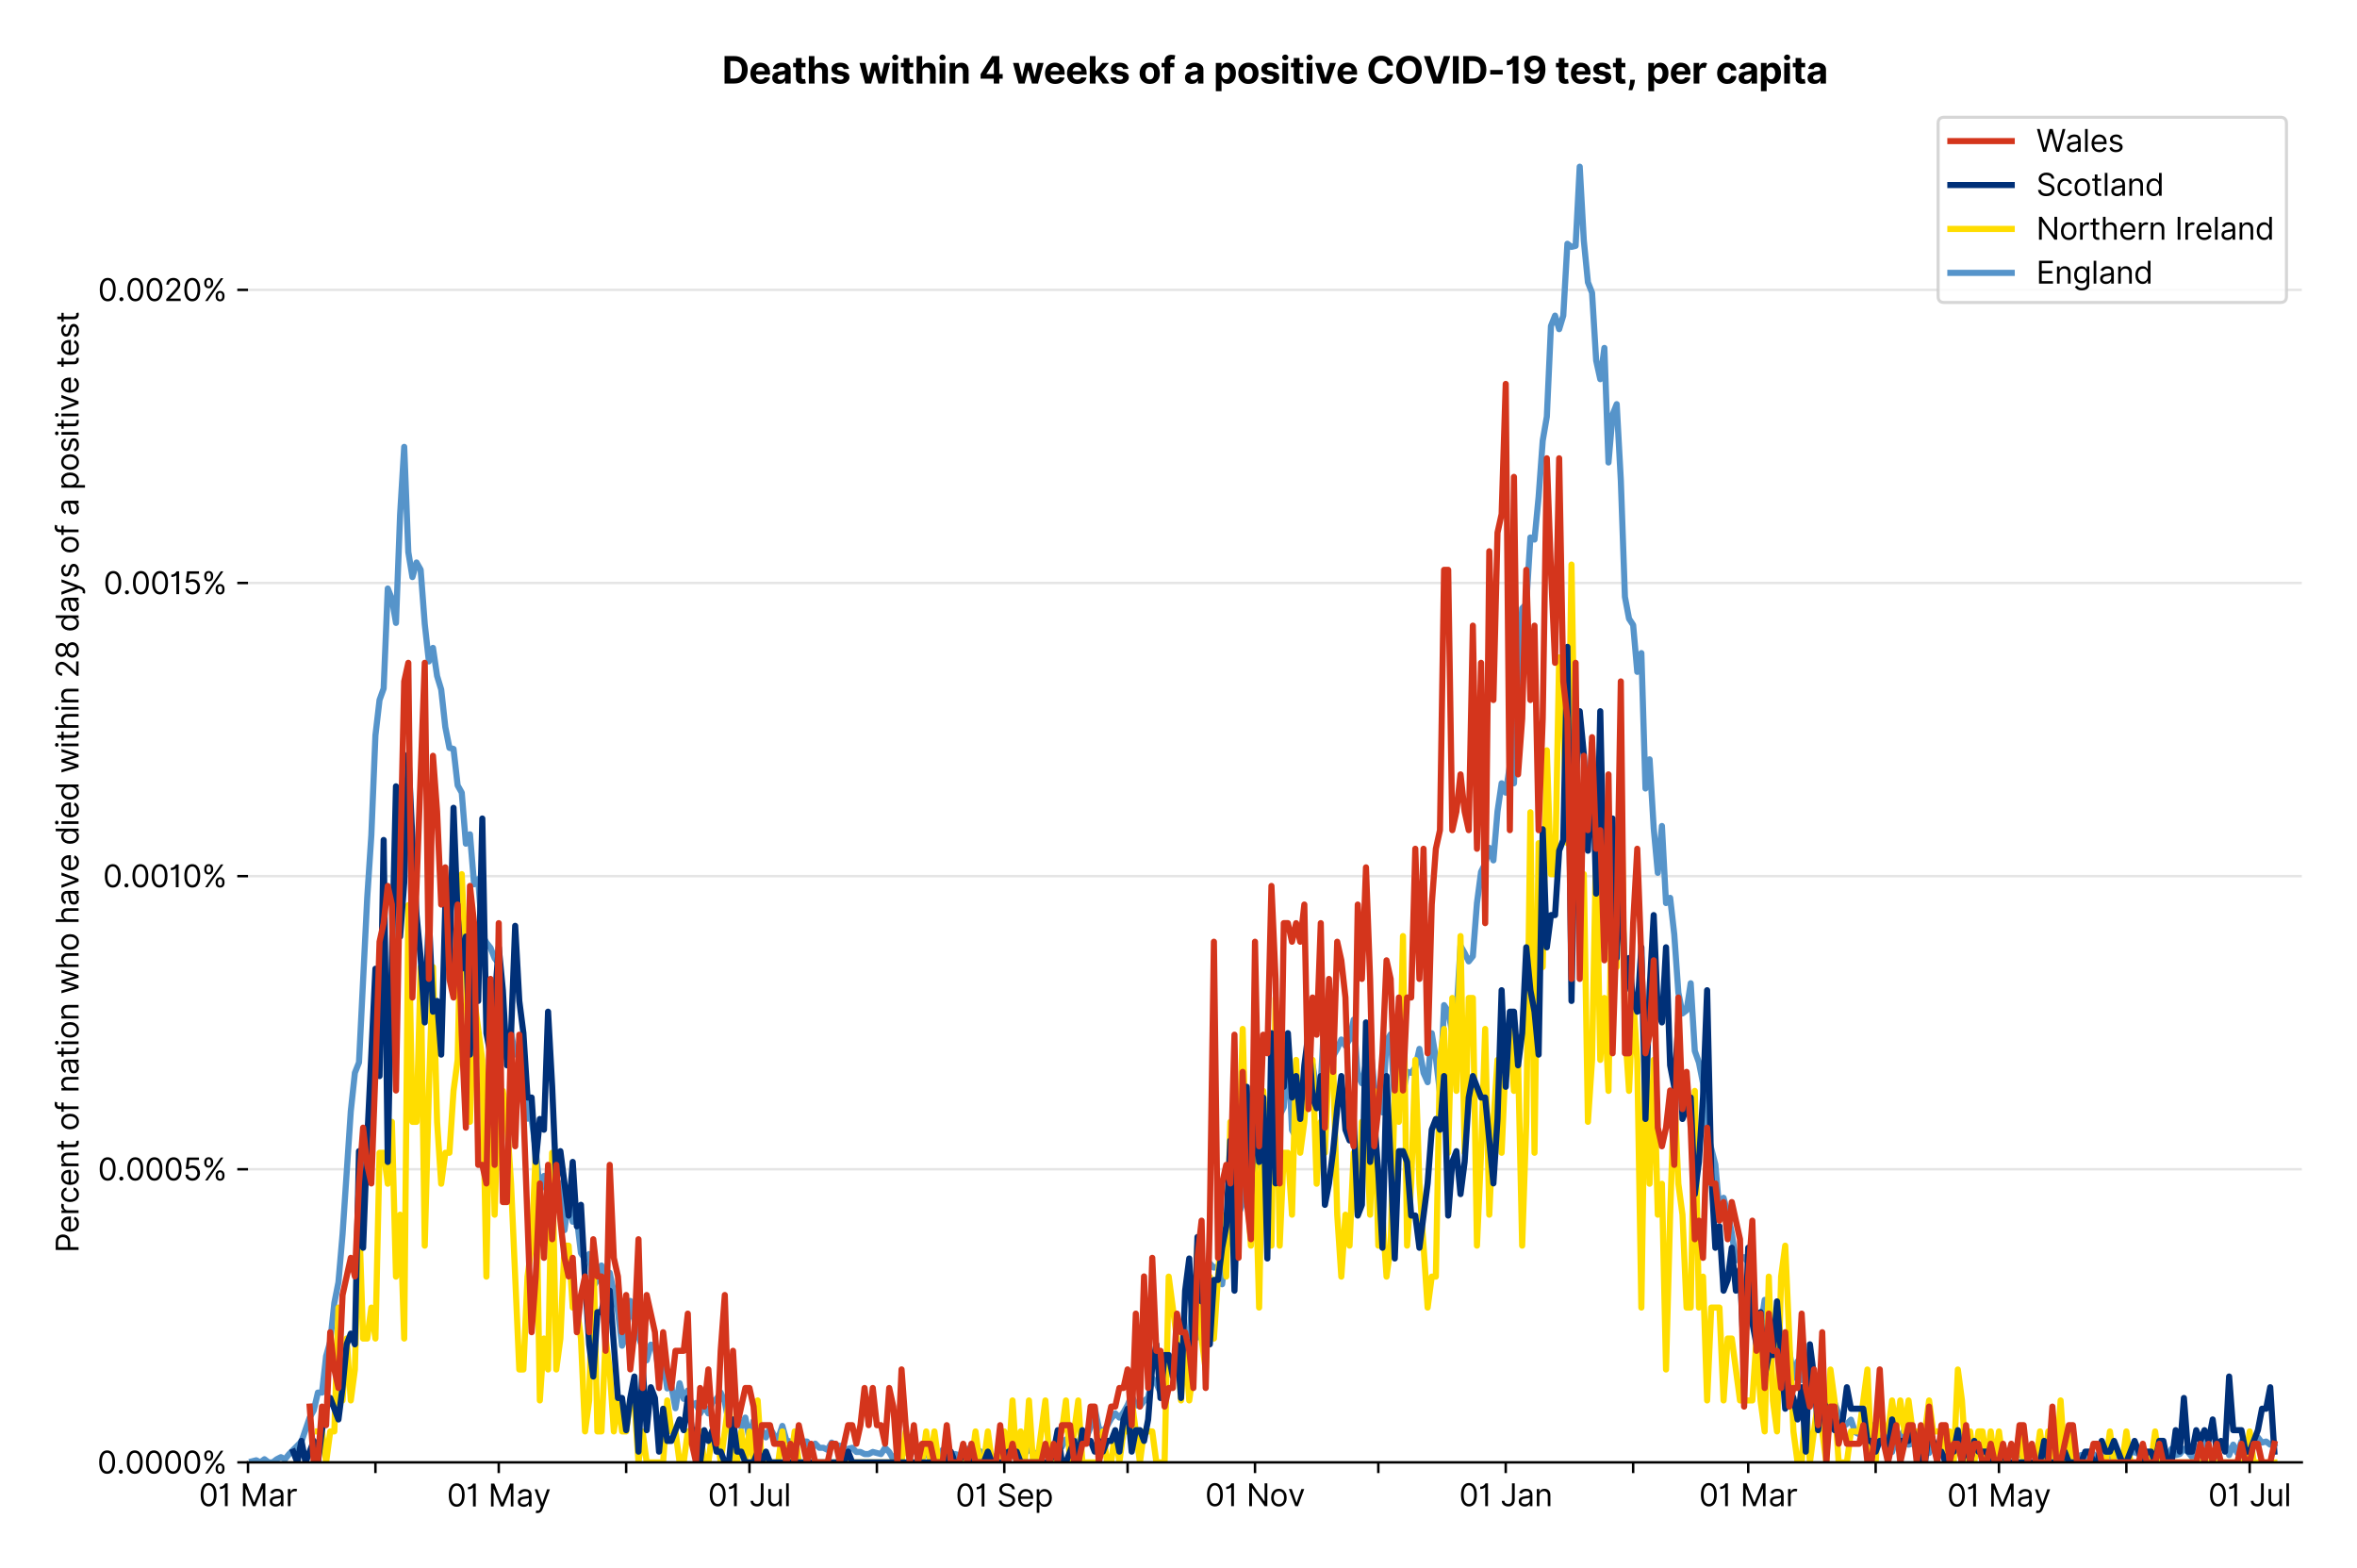 <?xml version="1.0" encoding="utf-8" standalone="no"?>
<!DOCTYPE svg PUBLIC "-//W3C//DTD SVG 1.1//EN"
  "http://www.w3.org/Graphics/SVG/1.1/DTD/svg11.dtd">
<svg version="1.1" viewBox="0 0 768.462 511.234" xmlns="http://www.w3.org/2000/svg" xmlns:xlink="http://www.w3.org/1999/xlink">
 <defs>
  <style type="text/css">*{stroke-linecap:butt;stroke-linejoin:round;}</style>
 </defs>
 <g id="figure_1">
  <g id="patch_1">
   <path d="M 0 511.234 
L 768.462 511.234 
L 768.462 0 
L 0 0 
z
" style="fill:#ffffff;"/>
  </g>
  <g id="axes_1">
   <g id="patch_2">
    <path d="M 80.862 476.745 
L 750.462 476.745 
L 750.462 33.225 
L 80.862 33.225 
z
" style="fill:#ffffff;"/>
   </g>
   <g id="matplotlib.axis_1">
    <g id="xtick_1">
     <g id="line2d_1">
      <defs>
       <path d="M 0 0 
L 0 3.5 
" id="m16f7602182" style="stroke:#000000;stroke-width:0.8;"/>
      </defs>
      <g>
       <use style="stroke:#000000;stroke-width:0.8;" x="80.862" xlink:href="#m16f7602182" y="476.745"/>
      </g>
     </g>
     <g id="text_1">
      <!-- 01 Mar -->
      <g transform="translate(64.826 491.018)scale(0.1 -0.1)">
       <defs>
        <path d="M 2000 -64 
Q 1230 -64 806 561 
Q 382 1186 382 2327 
Q 382 3459 809 4088 
Q 1236 4718 2000 4718 
Q 2764 4718 3191 4088 
Q 3618 3459 3618 2327 
Q 3618 1186 3194 561 
Q 2771 -64 2000 -64 
z
M 2000 436 
Q 2509 436 2791 927 
Q 3073 1418 3073 2327 
Q 3073 3234 2789 3730 
Q 2505 4227 2000 4227 
Q 1496 4227 1211 3730 
Q 927 3234 927 2327 
Q 927 1418 1210 927 
Q 1493 436 2000 436 
z
" id="Inter-Regular-30" transform="scale(0.016)"/>
        <path d="M 1973 4655 
L 1973 0 
L 1409 0 
L 1409 3836 
L 1373 3836 
Q 1341 3773 1209 3692 
Q 1077 3611 868 3551 
Q 659 3491 391 3491 
L 391 3964 
Q 661 3964 859 4061 
Q 1057 4159 1190 4291 
Q 1323 4423 1392 4529 
Q 1461 4636 1473 4655 
L 1973 4655 
z
" id="Inter-Regular-31" transform="scale(0.016)"/>
        <path id="Inter-Regular-20" transform="scale(0.016)"/>
        <path d="M 564 4655 
L 1236 4655 
L 2818 791 
L 2873 791 
L 4455 4655 
L 5127 4655 
L 5127 0 
L 4600 0 
L 4600 3536 
L 4555 3536 
L 3100 0 
L 2591 0 
L 1136 3536 
L 1091 3536 
L 1091 0 
L 564 0 
L 564 4655 
z
" id="Inter-Regular-4d" transform="scale(0.016)"/>
        <path d="M 1518 -82 
Q 1186 -82 916 44 
Q 646 170 486 410 
Q 327 650 327 991 
Q 327 1291 445 1478 
Q 564 1666 761 1773 
Q 959 1880 1199 1933 
Q 1439 1986 1682 2018 
Q 2000 2059 2199 2080 
Q 2398 2102 2490 2154 
Q 2582 2207 2582 2336 
L 2582 2355 
Q 2582 2691 2399 2877 
Q 2216 3064 1846 3064 
Q 1461 3064 1243 2895 
Q 1025 2727 936 2536 
L 427 2718 
Q 564 3036 792 3214 
Q 1021 3393 1292 3464 
Q 1564 3536 1827 3536 
Q 1996 3536 2215 3496 
Q 2434 3457 2640 3334 
Q 2846 3211 2982 2963 
Q 3118 2716 3118 2300 
L 3118 0 
L 2582 0 
L 2582 473 
L 2555 473 
Q 2500 359 2373 229 
Q 2246 100 2034 9 
Q 1823 -82 1518 -82 
z
M 1600 400 
Q 1918 400 2137 525 
Q 2357 650 2469 847 
Q 2582 1045 2582 1264 
L 2582 1755 
Q 2548 1714 2433 1681 
Q 2318 1648 2169 1624 
Q 2021 1600 1881 1583 
Q 1741 1566 1655 1555 
Q 1446 1527 1265 1467 
Q 1084 1407 974 1287 
Q 864 1168 864 964 
Q 864 684 1072 542 
Q 1280 400 1600 400 
z
" id="Inter-Regular-61" transform="scale(0.016)"/>
        <path d="M 491 0 
L 491 3491 
L 1009 3491 
L 1009 2964 
L 1046 2964 
Q 1139 3223 1389 3384 
Q 1639 3545 1955 3545 
Q 2100 3545 2209 3511 
Q 2318 3477 2400 3418 
L 2218 2964 
Q 2161 2993 2085 3010 
Q 2009 3027 1909 3027 
Q 1527 3027 1277 2794 
Q 1027 2561 1027 2209 
L 1027 0 
L 491 0 
z
" id="Inter-Regular-72" transform="scale(0.016)"/>
       </defs>
       <use xlink:href="#Inter-Regular-30"/>
       <use x="62.5" xlink:href="#Inter-Regular-31"/>
       <use x="106.676" xlink:href="#Inter-Regular-20"/>
       <use x="134.801" xlink:href="#Inter-Regular-4d"/>
       <use x="225.994" xlink:href="#Inter-Regular-61"/>
       <use x="282.386" xlink:href="#Inter-Regular-72"/>
      </g>
     </g>
    </g>
    <g id="xtick_2">
     <g id="line2d_2">
      <g>
       <use style="stroke:#000000;stroke-width:0.8;" x="122.404" xlink:href="#m16f7602182" y="476.745"/>
      </g>
     </g>
    </g>
    <g id="xtick_3">
     <g id="line2d_3">
      <g>
       <use style="stroke:#000000;stroke-width:0.8;" x="162.606" xlink:href="#m16f7602182" y="476.745"/>
      </g>
     </g>
     <g id="text_2">
      <!-- 01 May -->
      <g transform="translate(145.703 491.117)scale(0.1 -0.1)">
       <defs>
        <path d="M 818 -1355 
Q 682 -1355 575 -1333 
Q 468 -1311 427 -1291 
L 564 -818 
Q 857 -893 1053 -814 
Q 1250 -736 1391 -345 
L 1509 -18 
L 218 3491 
L 800 3491 
L 1764 709 
L 1800 709 
L 2764 3491 
L 3346 3491 
L 1846 -564 
Q 1550 -1355 818 -1355 
z
" id="Inter-Regular-79" transform="scale(0.016)"/>
       </defs>
       <use xlink:href="#Inter-Regular-30"/>
       <use x="62.5" xlink:href="#Inter-Regular-31"/>
       <use x="106.676" xlink:href="#Inter-Regular-20"/>
       <use x="134.801" xlink:href="#Inter-Regular-4d"/>
       <use x="225.994" xlink:href="#Inter-Regular-61"/>
       <use x="282.386" xlink:href="#Inter-Regular-79"/>
      </g>
     </g>
    </g>
    <g id="xtick_4">
     <g id="line2d_4">
      <g>
       <use style="stroke:#000000;stroke-width:0.8;" x="204.148" xlink:href="#m16f7602182" y="476.745"/>
      </g>
     </g>
    </g>
    <g id="xtick_5">
     <g id="line2d_5">
      <g>
       <use style="stroke:#000000;stroke-width:0.8;" x="244.349" xlink:href="#m16f7602182" y="476.745"/>
      </g>
     </g>
     <g id="text_3">
      <!-- 01 Jul -->
      <g transform="translate(230.805 491.018)scale(0.1 -0.1)">
       <defs>
        <path d="M 2346 4655 
L 2909 4655 
L 2909 1327 
Q 2909 657 2549 296 
Q 2189 -64 1582 -64 
Q 1200 -64 902 76 
Q 605 216 434 475 
Q 264 734 264 1091 
L 818 1091 
Q 818 795 1034 615 
Q 1250 436 1582 436 
Q 1948 436 2147 664 
Q 2346 893 2346 1327 
L 2346 4655 
z
" id="Inter-Regular-4a" transform="scale(0.016)"/>
        <path d="M 2691 1427 
L 2691 3491 
L 3227 3491 
L 3227 0 
L 2691 0 
L 2691 591 
L 2655 591 
Q 2532 325 2273 140 
Q 2014 -45 1618 -45 
Q 1127 -45 809 280 
Q 491 605 491 1273 
L 491 3491 
L 1027 3491 
L 1027 1309 
Q 1027 927 1242 700 
Q 1457 473 1791 473 
Q 1991 473 2199 575 
Q 2407 677 2549 888 
Q 2691 1100 2691 1427 
z
" id="Inter-Regular-75" transform="scale(0.016)"/>
        <path d="M 1027 4655 
L 1027 0 
L 491 0 
L 491 4655 
L 1027 4655 
z
" id="Inter-Regular-6c" transform="scale(0.016)"/>
       </defs>
       <use xlink:href="#Inter-Regular-30"/>
       <use x="62.5" xlink:href="#Inter-Regular-31"/>
       <use x="106.676" xlink:href="#Inter-Regular-20"/>
       <use x="134.801" xlink:href="#Inter-Regular-4a"/>
       <use x="189.063" xlink:href="#Inter-Regular-75"/>
       <use x="247.159" xlink:href="#Inter-Regular-6c"/>
      </g>
     </g>
    </g>
    <g id="xtick_6">
     <g id="line2d_6">
      <g>
       <use style="stroke:#000000;stroke-width:0.8;" x="285.891" xlink:href="#m16f7602182" y="476.745"/>
      </g>
     </g>
    </g>
    <g id="xtick_7">
     <g id="line2d_7">
      <g>
       <use style="stroke:#000000;stroke-width:0.8;" x="327.433" xlink:href="#m16f7602182" y="476.745"/>
      </g>
     </g>
     <g id="text_4">
      <!-- 01 Sep -->
      <g transform="translate(311.545 491.117)scale(0.1 -0.1)">
       <defs>
        <path d="M 3109 3491 
Q 3068 3836 2777 4027 
Q 2486 4218 2064 4218 
Q 1600 4218 1318 3999 
Q 1036 3780 1036 3445 
Q 1036 3195 1189 3042 
Q 1343 2889 1553 2803 
Q 1764 2718 1936 2673 
L 2409 2545 
Q 2591 2498 2815 2414 
Q 3039 2330 3244 2185 
Q 3450 2041 3584 1816 
Q 3718 1591 3718 1264 
Q 3718 886 3521 581 
Q 3325 277 2949 97 
Q 2573 -82 2036 -82 
Q 1286 -82 845 272 
Q 405 627 364 1200 
L 946 1200 
Q 968 936 1124 764 
Q 1280 593 1519 510 
Q 1759 427 2036 427 
Q 2359 427 2616 533 
Q 2873 639 3023 828 
Q 3173 1018 3173 1273 
Q 3173 1505 3043 1650 
Q 2914 1795 2702 1886 
Q 2491 1977 2246 2045 
L 1673 2209 
Q 1127 2366 809 2657 
Q 491 2948 491 3418 
Q 491 3809 703 4101 
Q 916 4393 1276 4555 
Q 1636 4718 2082 4718 
Q 2532 4718 2882 4558 
Q 3232 4398 3437 4120 
Q 3643 3843 3655 3491 
L 3109 3491 
z
" id="Inter-Regular-53" transform="scale(0.016)"/>
        <path d="M 1955 -73 
Q 1450 -73 1085 151 
Q 721 375 524 778 
Q 327 1182 327 1718 
Q 327 2255 524 2665 
Q 721 3075 1074 3305 
Q 1427 3536 1900 3536 
Q 2173 3536 2439 3445 
Q 2705 3355 2923 3151 
Q 3141 2948 3270 2614 
Q 3400 2280 3400 1791 
L 3400 1564 
L 866 1564 
Q 884 1005 1183 707 
Q 1482 409 1955 409 
Q 2271 409 2498 545 
Q 2725 682 2827 955 
L 3346 809 
Q 3223 414 2854 170 
Q 2486 -73 1955 -73 
z
M 866 2027 
L 2855 2027 
Q 2855 2470 2595 2762 
Q 2336 3055 1900 3055 
Q 1593 3055 1368 2911 
Q 1143 2768 1013 2533 
Q 884 2298 866 2027 
z
" id="Inter-Regular-65" transform="scale(0.016)"/>
        <path d="M 491 -1309 
L 491 3491 
L 1009 3491 
L 1009 2936 
L 1073 2936 
Q 1132 3027 1237 3169 
Q 1343 3311 1542 3423 
Q 1741 3536 2082 3536 
Q 2523 3536 2859 3315 
Q 3196 3095 3384 2690 
Q 3573 2286 3573 1736 
Q 3573 1182 3384 776 
Q 3196 370 2861 148 
Q 2527 -73 2091 -73 
Q 1755 -73 1552 39 
Q 1350 152 1241 296 
Q 1132 441 1073 536 
L 1027 536 
L 1027 -1309 
L 491 -1309 
z
M 1018 1745 
Q 1018 1152 1276 780 
Q 1534 409 2018 409 
Q 2355 409 2581 587 
Q 2807 766 2921 1069 
Q 3036 1373 3036 1745 
Q 3036 2114 2923 2410 
Q 2811 2707 2585 2881 
Q 2359 3055 2018 3055 
Q 1527 3055 1272 2693 
Q 1018 2332 1018 1745 
z
" id="Inter-Regular-70" transform="scale(0.016)"/>
       </defs>
       <use xlink:href="#Inter-Regular-30"/>
       <use x="62.5" xlink:href="#Inter-Regular-31"/>
       <use x="106.676" xlink:href="#Inter-Regular-20"/>
       <use x="134.801" xlink:href="#Inter-Regular-53"/>
       <use x="198.58" xlink:href="#Inter-Regular-65"/>
       <use x="256.818" xlink:href="#Inter-Regular-70"/>
      </g>
     </g>
    </g>
    <g id="xtick_8">
     <g id="line2d_8">
      <g>
       <use style="stroke:#000000;stroke-width:0.8;" x="367.634" xlink:href="#m16f7602182" y="476.745"/>
      </g>
     </g>
    </g>
    <g id="xtick_9">
     <g id="line2d_9">
      <g>
       <use style="stroke:#000000;stroke-width:0.8;" x="409.176" xlink:href="#m16f7602182" y="476.745"/>
      </g>
     </g>
     <g id="text_5">
      <!-- 01 Nov -->
      <g transform="translate(392.905 491.018)scale(0.1 -0.1)">
       <defs>
        <path d="M 4255 4655 
L 4255 0 
L 3709 0 
L 1173 3655 
L 1127 3655 
L 1127 0 
L 564 0 
L 564 4655 
L 1109 4655 
L 3655 991 
L 3700 991 
L 3700 4655 
L 4255 4655 
z
" id="Inter-Regular-4e" transform="scale(0.016)"/>
        <path d="M 1909 -73 
Q 1436 -73 1080 152 
Q 725 377 526 781 
Q 327 1186 327 1727 
Q 327 2273 526 2679 
Q 725 3086 1080 3311 
Q 1436 3536 1909 3536 
Q 2382 3536 2737 3311 
Q 3093 3086 3292 2679 
Q 3491 2273 3491 1727 
Q 3491 1186 3292 781 
Q 3093 377 2737 152 
Q 2382 -73 1909 -73 
z
M 1909 409 
Q 2268 409 2500 593 
Q 2732 777 2843 1077 
Q 2955 1377 2955 1727 
Q 2955 2077 2843 2379 
Q 2732 2682 2500 2868 
Q 2268 3055 1909 3055 
Q 1550 3055 1318 2868 
Q 1086 2682 975 2379 
Q 864 2077 864 1727 
Q 864 1377 975 1077 
Q 1086 777 1318 593 
Q 1550 409 1909 409 
z
" id="Inter-Regular-6f" transform="scale(0.016)"/>
        <path d="M 3346 3491 
L 2055 0 
L 1509 0 
L 218 3491 
L 800 3491 
L 1764 709 
L 1800 709 
L 2764 3491 
L 3346 3491 
z
" id="Inter-Regular-76" transform="scale(0.016)"/>
       </defs>
       <use xlink:href="#Inter-Regular-30"/>
       <use x="62.5" xlink:href="#Inter-Regular-31"/>
       <use x="106.676" xlink:href="#Inter-Regular-20"/>
       <use x="134.801" xlink:href="#Inter-Regular-4e"/>
       <use x="210.085" xlink:href="#Inter-Regular-6f"/>
       <use x="269.744" xlink:href="#Inter-Regular-76"/>
      </g>
     </g>
    </g>
    <g id="xtick_10">
     <g id="line2d_10">
      <g>
       <use style="stroke:#000000;stroke-width:0.8;" x="449.378" xlink:href="#m16f7602182" y="476.745"/>
      </g>
     </g>
    </g>
    <g id="xtick_11">
     <g id="line2d_11">
      <g>
       <use style="stroke:#000000;stroke-width:0.8;" x="490.919" xlink:href="#m16f7602182" y="476.745"/>
      </g>
     </g>
     <g id="text_6">
      <!-- 01 Jan -->
      <g transform="translate(475.72 491.018)scale(0.1 -0.1)">
       <defs>
        <path d="M 1027 2100 
L 1027 0 
L 491 0 
L 491 3491 
L 1009 3491 
L 1009 2945 
L 1055 2945 
Q 1177 3211 1427 3373 
Q 1677 3536 2073 3536 
Q 2602 3536 2928 3211 
Q 3255 2886 3255 2218 
L 3255 0 
L 2718 0 
L 2718 2182 
Q 2718 2593 2504 2824 
Q 2291 3055 1918 3055 
Q 1534 3055 1280 2806 
Q 1027 2557 1027 2100 
z
" id="Inter-Regular-6e" transform="scale(0.016)"/>
       </defs>
       <use xlink:href="#Inter-Regular-30"/>
       <use x="62.5" xlink:href="#Inter-Regular-31"/>
       <use x="106.676" xlink:href="#Inter-Regular-20"/>
       <use x="134.801" xlink:href="#Inter-Regular-4a"/>
       <use x="189.063" xlink:href="#Inter-Regular-61"/>
       <use x="245.455" xlink:href="#Inter-Regular-6e"/>
      </g>
     </g>
    </g>
    <g id="xtick_12">
     <g id="line2d_12">
      <g>
       <use style="stroke:#000000;stroke-width:0.8;" x="532.461" xlink:href="#m16f7602182" y="476.745"/>
      </g>
     </g>
    </g>
    <g id="xtick_13">
     <g id="line2d_13">
      <g>
       <use style="stroke:#000000;stroke-width:0.8;" x="569.983" xlink:href="#m16f7602182" y="476.745"/>
      </g>
     </g>
     <g id="text_7">
      <!-- 01 Mar -->
      <g transform="translate(553.946 491.018)scale(0.1 -0.1)">
       <use xlink:href="#Inter-Regular-30"/>
       <use x="62.5" xlink:href="#Inter-Regular-31"/>
       <use x="106.676" xlink:href="#Inter-Regular-20"/>
       <use x="134.801" xlink:href="#Inter-Regular-4d"/>
       <use x="225.994" xlink:href="#Inter-Regular-61"/>
       <use x="282.386" xlink:href="#Inter-Regular-72"/>
      </g>
     </g>
    </g>
    <g id="xtick_14">
     <g id="line2d_14">
      <g>
       <use style="stroke:#000000;stroke-width:0.8;" x="611.524" xlink:href="#m16f7602182" y="476.745"/>
      </g>
     </g>
    </g>
    <g id="xtick_15">
     <g id="line2d_15">
      <g>
       <use style="stroke:#000000;stroke-width:0.8;" x="651.726" xlink:href="#m16f7602182" y="476.745"/>
      </g>
     </g>
     <g id="text_8">
      <!-- 01 May -->
      <g transform="translate(634.823 491.117)scale(0.1 -0.1)">
       <use xlink:href="#Inter-Regular-30"/>
       <use x="62.5" xlink:href="#Inter-Regular-31"/>
       <use x="106.676" xlink:href="#Inter-Regular-20"/>
       <use x="134.801" xlink:href="#Inter-Regular-4d"/>
       <use x="225.994" xlink:href="#Inter-Regular-61"/>
       <use x="282.386" xlink:href="#Inter-Regular-79"/>
      </g>
     </g>
    </g>
    <g id="xtick_16">
     <g id="line2d_16">
      <g>
       <use style="stroke:#000000;stroke-width:0.8;" x="693.268" xlink:href="#m16f7602182" y="476.745"/>
      </g>
     </g>
    </g>
    <g id="xtick_17">
     <g id="line2d_17">
      <g>
       <use style="stroke:#000000;stroke-width:0.8;" x="733.469" xlink:href="#m16f7602182" y="476.745"/>
      </g>
     </g>
     <g id="text_9">
      <!-- 01 Jul -->
      <g transform="translate(719.926 491.018)scale(0.1 -0.1)">
       <use xlink:href="#Inter-Regular-30"/>
       <use x="62.5" xlink:href="#Inter-Regular-31"/>
       <use x="106.676" xlink:href="#Inter-Regular-20"/>
       <use x="134.801" xlink:href="#Inter-Regular-4a"/>
       <use x="189.063" xlink:href="#Inter-Regular-75"/>
       <use x="247.159" xlink:href="#Inter-Regular-6c"/>
      </g>
     </g>
    </g>
   </g>
   <g id="matplotlib.axis_2">
    <g id="ytick_1">
     <g id="line2d_18">
      <path clip-path="url(#pa806fdb3dc)" d="M 80.862 476.745 
L 750.462 476.745 
" style="fill:none;stroke:#e5e5e5;stroke-linecap:square;stroke-width:0.8;"/>
     </g>
     <g id="line2d_19">
      <defs>
       <path d="M 0 0 
L -3.5 0 
" id="m32f243eeec" style="stroke:#000000;stroke-width:0.8;"/>
      </defs>
      <g>
       <use style="stroke:#000000;stroke-width:0.8;" x="80.862" xlink:href="#m32f243eeec" y="476.745"/>
      </g>
     </g>
     <g id="text_10">
      <!-- 0.0000% -->
      <g transform="translate(31.731 480.382)scale(0.1 -0.1)">
       <defs>
        <path d="M 882 -36 
Q 714 -36 593 84 
Q 473 205 473 373 
Q 473 541 593 661 
Q 714 782 882 782 
Q 1050 782 1170 661 
Q 1291 541 1291 373 
Q 1291 205 1170 84 
Q 1050 -36 882 -36 
z
" id="Inter-Regular-2e" transform="scale(0.016)"/>
        <path d="M 2855 873 
L 2855 1118 
Q 2855 1373 2960 1585 
Q 3066 1798 3269 1926 
Q 3473 2055 3764 2055 
Q 4059 2055 4259 1926 
Q 4459 1798 4561 1585 
Q 4664 1373 4664 1118 
L 4664 873 
Q 4664 618 4560 405 
Q 4457 193 4256 64 
Q 4055 -64 3764 -64 
Q 3468 -64 3266 64 
Q 3064 193 2959 405 
Q 2855 618 2855 873 
z
M 536 3536 
L 536 3782 
Q 536 4036 642 4248 
Q 748 4461 951 4589 
Q 1155 4718 1446 4718 
Q 1741 4718 1941 4589 
Q 2141 4461 2243 4248 
Q 2346 4036 2346 3782 
L 2346 3536 
Q 2346 3282 2242 3069 
Q 2139 2857 1937 2728 
Q 1736 2600 1446 2600 
Q 1150 2600 948 2728 
Q 746 2857 641 3069 
Q 536 3282 536 3536 
z
M 709 0 
L 3909 4655 
L 4427 4655 
L 1227 0 
L 709 0 
z
M 3318 1118 
L 3318 873 
Q 3318 661 3418 494 
Q 3518 327 3764 327 
Q 4002 327 4101 494 
Q 4200 661 4200 873 
L 4200 1118 
Q 4200 1330 4104 1497 
Q 4009 1664 3764 1664 
Q 3525 1664 3421 1497 
Q 3318 1330 3318 1118 
z
M 1000 3782 
L 1000 3536 
Q 1000 3325 1100 3158 
Q 1200 2991 1446 2991 
Q 1684 2991 1783 3158 
Q 1882 3325 1882 3536 
L 1882 3782 
Q 1882 3993 1786 4160 
Q 1691 4327 1446 4327 
Q 1207 4327 1103 4160 
Q 1000 3993 1000 3782 
z
" id="Inter-Regular-25" transform="scale(0.016)"/>
       </defs>
       <use xlink:href="#Inter-Regular-30"/>
       <use x="62.5" xlink:href="#Inter-Regular-2e"/>
       <use x="90.057" xlink:href="#Inter-Regular-30"/>
       <use x="152.557" xlink:href="#Inter-Regular-30"/>
       <use x="215.057" xlink:href="#Inter-Regular-30"/>
       <use x="277.557" xlink:href="#Inter-Regular-30"/>
       <use x="340.057" xlink:href="#Inter-Regular-25"/>
      </g>
     </g>
    </g>
    <g id="ytick_2">
     <g id="line2d_20">
      <path clip-path="url(#pa806fdb3dc)" d="M 80.862 381.184 
L 750.462 381.184 
" style="fill:none;stroke:#e5e5e5;stroke-linecap:square;stroke-width:0.8;"/>
     </g>
     <g id="line2d_21">
      <g>
       <use style="stroke:#000000;stroke-width:0.8;" x="80.862" xlink:href="#m32f243eeec" y="381.184"/>
      </g>
     </g>
     <g id="text_11">
      <!-- 0.0005% -->
      <g transform="translate(31.902 384.821)scale(0.1 -0.1)">
       <defs>
        <path d="M 1936 -64 
Q 1536 -64 1216 95 
Q 896 255 702 532 
Q 509 809 491 1164 
L 1036 1164 
Q 1068 848 1324 642 
Q 1580 436 1936 436 
Q 2223 436 2447 570 
Q 2671 705 2799 940 
Q 2927 1175 2927 1473 
Q 2927 1777 2794 2017 
Q 2661 2257 2429 2395 
Q 2198 2534 1900 2536 
Q 1686 2539 1461 2472 
Q 1236 2405 1091 2300 
L 564 2364 
L 846 4655 
L 3264 4655 
L 3264 4155 
L 1318 4155 
L 1155 2782 
L 1182 2782 
Q 1325 2895 1541 2970 
Q 1757 3045 1991 3045 
Q 2418 3045 2753 2842 
Q 3089 2639 3281 2286 
Q 3473 1934 3473 1482 
Q 3473 1036 3274 687 
Q 3075 339 2727 137 
Q 2380 -64 1936 -64 
z
" id="Inter-Regular-35" transform="scale(0.016)"/>
       </defs>
       <use xlink:href="#Inter-Regular-30"/>
       <use x="62.5" xlink:href="#Inter-Regular-2e"/>
       <use x="90.057" xlink:href="#Inter-Regular-30"/>
       <use x="152.557" xlink:href="#Inter-Regular-30"/>
       <use x="215.057" xlink:href="#Inter-Regular-30"/>
       <use x="277.557" xlink:href="#Inter-Regular-35"/>
       <use x="338.352" xlink:href="#Inter-Regular-25"/>
      </g>
     </g>
    </g>
    <g id="ytick_3">
     <g id="line2d_22">
      <path clip-path="url(#pa806fdb3dc)" d="M 80.862 285.623 
L 750.462 285.623 
" style="fill:none;stroke:#e5e5e5;stroke-linecap:square;stroke-width:0.8;"/>
     </g>
     <g id="line2d_23">
      <g>
       <use style="stroke:#000000;stroke-width:0.8;" x="80.862" xlink:href="#m32f243eeec" y="285.623"/>
      </g>
     </g>
     <g id="text_12">
      <!-- 0.0010% -->
      <g transform="translate(33.564 289.259)scale(0.1 -0.1)">
       <use xlink:href="#Inter-Regular-30"/>
       <use x="62.5" xlink:href="#Inter-Regular-2e"/>
       <use x="90.057" xlink:href="#Inter-Regular-30"/>
       <use x="152.557" xlink:href="#Inter-Regular-30"/>
       <use x="215.057" xlink:href="#Inter-Regular-31"/>
       <use x="259.233" xlink:href="#Inter-Regular-30"/>
       <use x="321.733" xlink:href="#Inter-Regular-25"/>
      </g>
     </g>
    </g>
    <g id="ytick_4">
     <g id="line2d_24">
      <path clip-path="url(#pa806fdb3dc)" d="M 80.862 190.062 
L 750.462 190.062 
" style="fill:none;stroke:#e5e5e5;stroke-linecap:square;stroke-width:0.8;"/>
     </g>
     <g id="line2d_25">
      <g>
       <use style="stroke:#000000;stroke-width:0.8;" x="80.862" xlink:href="#m32f243eeec" y="190.062"/>
      </g>
     </g>
     <g id="text_13">
      <!-- 0.0015% -->
      <g transform="translate(33.734 193.698)scale(0.1 -0.1)">
       <use xlink:href="#Inter-Regular-30"/>
       <use x="62.5" xlink:href="#Inter-Regular-2e"/>
       <use x="90.057" xlink:href="#Inter-Regular-30"/>
       <use x="152.557" xlink:href="#Inter-Regular-30"/>
       <use x="215.057" xlink:href="#Inter-Regular-31"/>
       <use x="259.233" xlink:href="#Inter-Regular-35"/>
       <use x="320.028" xlink:href="#Inter-Regular-25"/>
      </g>
     </g>
    </g>
    <g id="ytick_5">
     <g id="line2d_26">
      <path clip-path="url(#pa806fdb3dc)" d="M 80.862 94.5 
L 750.462 94.5 
" style="fill:none;stroke:#e5e5e5;stroke-linecap:square;stroke-width:0.8;"/>
     </g>
     <g id="line2d_27">
      <g>
       <use style="stroke:#000000;stroke-width:0.8;" x="80.862" xlink:href="#m32f243eeec" y="94.5"/>
      </g>
     </g>
     <g id="text_14">
      <!-- 0.0020% -->
      <g transform="translate(31.93 98.137)scale(0.1 -0.1)">
       <defs>
        <path d="M 482 0 
L 482 409 
L 2018 2091 
Q 2289 2386 2464 2605 
Q 2639 2825 2724 3019 
Q 2809 3214 2809 3427 
Q 2809 3795 2553 4011 
Q 2298 4227 1918 4227 
Q 1514 4227 1275 3985 
Q 1036 3743 1036 3345 
L 500 3345 
Q 500 3755 688 4064 
Q 877 4373 1203 4545 
Q 1530 4718 1936 4718 
Q 2346 4718 2661 4545 
Q 2977 4373 3156 4079 
Q 3336 3786 3336 3427 
Q 3336 3170 3244 2926 
Q 3152 2682 2926 2383 
Q 2700 2084 2300 1655 
L 1255 536 
L 1255 500 
L 3418 500 
L 3418 0 
L 482 0 
z
" id="Inter-Regular-32" transform="scale(0.016)"/>
       </defs>
       <use xlink:href="#Inter-Regular-30"/>
       <use x="62.5" xlink:href="#Inter-Regular-2e"/>
       <use x="90.057" xlink:href="#Inter-Regular-30"/>
       <use x="152.557" xlink:href="#Inter-Regular-30"/>
       <use x="215.057" xlink:href="#Inter-Regular-32"/>
       <use x="275.568" xlink:href="#Inter-Regular-30"/>
       <use x="338.068" xlink:href="#Inter-Regular-25"/>
      </g>
     </g>
    </g>
    <g id="text_15">
     <!-- Percent of nation who have died within 28 days of a positive test -->
     <g transform="translate(25.614 408.396)rotate(-90)scale(0.1 -0.1)">
      <defs>
       <path d="M 564 0 
L 564 4655 
L 2136 4655 
Q 2684 4655 3033 4458 
Q 3382 4261 3550 3927 
Q 3718 3593 3718 3182 
Q 3718 2770 3551 2434 
Q 3384 2098 3036 1899 
Q 2689 1700 2146 1700 
L 1127 1700 
L 1127 0 
L 564 0 
z
M 1127 2200 
L 2127 2200 
Q 2689 2200 2926 2482 
Q 3164 2764 3164 3182 
Q 3164 3602 2925 3878 
Q 2686 4155 2118 4155 
L 1127 4155 
L 1127 2200 
z
" id="Inter-Regular-50" transform="scale(0.016)"/>
       <path d="M 1909 -73 
Q 1418 -73 1063 159 
Q 709 391 518 798 
Q 327 1205 327 1727 
Q 327 2259 524 2667 
Q 721 3075 1074 3305 
Q 1427 3536 1900 3536 
Q 2268 3536 2563 3400 
Q 2859 3264 3047 3018 
Q 3236 2773 3282 2445 
L 2746 2445 
Q 2684 2684 2474 2869 
Q 2264 3055 1909 3055 
Q 1439 3055 1151 2697 
Q 864 2339 864 1745 
Q 864 1139 1148 774 
Q 1432 409 1909 409 
Q 2223 409 2447 570 
Q 2671 732 2746 1018 
L 3282 1018 
Q 3236 709 3058 462 
Q 2880 216 2588 71 
Q 2296 -73 1909 -73 
z
" id="Inter-Regular-63" transform="scale(0.016)"/>
       <path d="M 2009 3491 
L 2009 3036 
L 1264 3036 
L 1264 1000 
Q 1264 773 1331 660 
Q 1398 548 1503 510 
Q 1609 473 1727 473 
Q 1816 473 1873 483 
Q 1930 493 1964 500 
L 2073 18 
Q 2018 -2 1920 -23 
Q 1823 -45 1673 -45 
Q 1446 -45 1228 52 
Q 1011 150 869 350 
Q 727 550 727 855 
L 727 3036 
L 200 3036 
L 200 3491 
L 727 3491 
L 727 4327 
L 1264 4327 
L 1264 3491 
L 2009 3491 
z
" id="Inter-Regular-74" transform="scale(0.016)"/>
       <path d="M 2046 3491 
L 2046 3036 
L 1264 3036 
L 1264 0 
L 727 0 
L 727 3036 
L 164 3036 
L 164 3491 
L 727 3491 
L 727 3973 
Q 727 4273 868 4473 
Q 1009 4673 1234 4773 
Q 1459 4873 1709 4873 
Q 1907 4873 2032 4841 
Q 2157 4809 2218 4782 
L 2064 4318 
Q 2023 4332 1951 4352 
Q 1880 4373 1764 4373 
Q 1498 4373 1381 4239 
Q 1264 4105 1264 3845 
L 1264 3491 
L 2046 3491 
z
" id="Inter-Regular-66" transform="scale(0.016)"/>
       <path d="M 491 0 
L 491 3491 
L 1027 3491 
L 1027 0 
L 491 0 
z
M 764 4073 
Q 607 4073 494 4179 
Q 382 4286 382 4436 
Q 382 4586 494 4693 
Q 607 4800 764 4800 
Q 921 4800 1033 4693 
Q 1146 4586 1146 4436 
Q 1146 4286 1033 4179 
Q 921 4073 764 4073 
z
" id="Inter-Regular-69" transform="scale(0.016)"/>
       <path d="M 1282 0 
L 218 3491 
L 782 3491 
L 1536 818 
L 1573 818 
L 2318 3491 
L 2891 3491 
L 3627 827 
L 3664 827 
L 4418 3491 
L 4982 3491 
L 3918 0 
L 3391 0 
L 2627 2682 
L 2573 2682 
L 1809 0 
L 1282 0 
z
" id="Inter-Regular-77" transform="scale(0.016)"/>
       <path d="M 1027 2100 
L 1027 0 
L 491 0 
L 491 4655 
L 1027 4655 
L 1027 2945 
L 1073 2945 
Q 1196 3216 1442 3376 
Q 1689 3536 2100 3536 
Q 2636 3536 2963 3213 
Q 3291 2891 3291 2218 
L 3291 0 
L 2755 0 
L 2755 2182 
Q 2755 2598 2540 2826 
Q 2325 3055 1946 3055 
Q 1548 3055 1287 2806 
Q 1027 2557 1027 2100 
z
" id="Inter-Regular-68" transform="scale(0.016)"/>
       <path d="M 1809 -73 
Q 1373 -73 1039 148 
Q 705 370 516 776 
Q 327 1182 327 1736 
Q 327 2286 516 2690 
Q 705 3095 1041 3315 
Q 1377 3536 1818 3536 
Q 2159 3536 2358 3423 
Q 2557 3311 2662 3169 
Q 2768 3027 2827 2936 
L 2873 2936 
L 2873 4655 
L 3409 4655 
L 3409 0 
L 2891 0 
L 2891 536 
L 2827 536 
Q 2768 441 2659 296 
Q 2550 152 2348 39 
Q 2146 -73 1809 -73 
z
M 1882 409 
Q 2366 409 2624 780 
Q 2882 1152 2882 1745 
Q 2882 2332 2627 2693 
Q 2373 3055 1882 3055 
Q 1541 3055 1315 2881 
Q 1089 2707 976 2410 
Q 864 2114 864 1745 
Q 864 1373 978 1069 
Q 1093 766 1319 587 
Q 1546 409 1882 409 
z
" id="Inter-Regular-64" transform="scale(0.016)"/>
       <path d="M 1973 -64 
Q 1505 -64 1147 103 
Q 789 270 589 564 
Q 389 859 391 1236 
Q 389 1532 507 1783 
Q 625 2034 830 2203 
Q 1036 2373 1291 2418 
L 1291 2445 
Q 957 2532 759 2821 
Q 561 3111 564 3482 
Q 561 3836 743 4115 
Q 925 4395 1244 4556 
Q 1564 4718 1973 4718 
Q 2377 4718 2695 4556 
Q 3014 4395 3197 4115 
Q 3380 3836 3382 3482 
Q 3380 3111 3181 2821 
Q 2982 2532 2655 2445 
L 2655 2418 
Q 2907 2373 3109 2203 
Q 3311 2034 3431 1783 
Q 3552 1532 3555 1236 
Q 3552 859 3351 564 
Q 3150 270 2794 103 
Q 2439 -64 1973 -64 
z
M 1973 436 
Q 2446 436 2722 662 
Q 2998 889 3000 1264 
Q 2998 1527 2864 1729 
Q 2730 1932 2499 2048 
Q 2268 2164 1973 2164 
Q 1675 2164 1442 2048 
Q 1209 1932 1076 1729 
Q 943 1527 946 1264 
Q 943 889 1218 662 
Q 1493 436 1973 436 
z
M 1973 2645 
Q 2348 2645 2591 2864 
Q 2834 3084 2836 3445 
Q 2834 3800 2596 4013 
Q 2359 4227 1973 4227 
Q 1582 4227 1344 4013 
Q 1107 3800 1109 3445 
Q 1107 3084 1349 2864 
Q 1591 2645 1973 2645 
z
" id="Inter-Regular-38" transform="scale(0.016)"/>
       <path d="M 2964 2709 
L 2482 2573 
Q 2411 2755 2245 2914 
Q 2080 3073 1727 3073 
Q 1407 3073 1194 2926 
Q 982 2780 982 2555 
Q 982 2355 1127 2239 
Q 1273 2123 1582 2045 
L 2100 1918 
Q 3027 1691 3027 973 
Q 3027 673 2855 436 
Q 2684 200 2377 63 
Q 2071 -73 1664 -73 
Q 1130 -73 780 159 
Q 430 391 336 836 
L 846 964 
Q 989 400 1655 400 
Q 2030 400 2251 560 
Q 2473 720 2473 945 
Q 2473 1316 1955 1436 
L 1373 1573 
Q 893 1686 669 1926 
Q 446 2166 446 2527 
Q 446 2823 613 3050 
Q 780 3277 1069 3406 
Q 1359 3536 1727 3536 
Q 2246 3536 2542 3309 
Q 2839 3082 2964 2709 
z
" id="Inter-Regular-73" transform="scale(0.016)"/>
      </defs>
      <use xlink:href="#Inter-Regular-50"/>
      <use x="63.494" xlink:href="#Inter-Regular-65"/>
      <use x="121.733" xlink:href="#Inter-Regular-72"/>
      <use x="160.085" xlink:href="#Inter-Regular-63"/>
      <use x="215.909" xlink:href="#Inter-Regular-65"/>
      <use x="274.148" xlink:href="#Inter-Regular-6e"/>
      <use x="332.671" xlink:href="#Inter-Regular-74"/>
      <use x="369.034" xlink:href="#Inter-Regular-20"/>
      <use x="397.159" xlink:href="#Inter-Regular-6f"/>
      <use x="456.818" xlink:href="#Inter-Regular-66"/>
      <use x="492.898" xlink:href="#Inter-Regular-20"/>
      <use x="521.023" xlink:href="#Inter-Regular-6e"/>
      <use x="579.546" xlink:href="#Inter-Regular-61"/>
      <use x="635.938" xlink:href="#Inter-Regular-74"/>
      <use x="672.301" xlink:href="#Inter-Regular-69"/>
      <use x="696.023" xlink:href="#Inter-Regular-6f"/>
      <use x="755.682" xlink:href="#Inter-Regular-6e"/>
      <use x="814.205" xlink:href="#Inter-Regular-20"/>
      <use x="842.33" xlink:href="#Inter-Regular-77"/>
      <use x="923.58" xlink:href="#Inter-Regular-68"/>
      <use x="982.671" xlink:href="#Inter-Regular-6f"/>
      <use x="1042.33" xlink:href="#Inter-Regular-20"/>
      <use x="1070.455" xlink:href="#Inter-Regular-68"/>
      <use x="1129.546" xlink:href="#Inter-Regular-61"/>
      <use x="1185.938" xlink:href="#Inter-Regular-76"/>
      <use x="1241.62" xlink:href="#Inter-Regular-65"/>
      <use x="1299.858" xlink:href="#Inter-Regular-20"/>
      <use x="1327.983" xlink:href="#Inter-Regular-64"/>
      <use x="1390.057" xlink:href="#Inter-Regular-69"/>
      <use x="1413.779" xlink:href="#Inter-Regular-65"/>
      <use x="1472.017" xlink:href="#Inter-Regular-64"/>
      <use x="1534.091" xlink:href="#Inter-Regular-20"/>
      <use x="1562.216" xlink:href="#Inter-Regular-77"/>
      <use x="1643.466" xlink:href="#Inter-Regular-69"/>
      <use x="1667.188" xlink:href="#Inter-Regular-74"/>
      <use x="1703.551" xlink:href="#Inter-Regular-68"/>
      <use x="1762.642" xlink:href="#Inter-Regular-69"/>
      <use x="1786.364" xlink:href="#Inter-Regular-6e"/>
      <use x="1844.887" xlink:href="#Inter-Regular-20"/>
      <use x="1873.012" xlink:href="#Inter-Regular-32"/>
      <use x="1933.523" xlink:href="#Inter-Regular-38"/>
      <use x="1995.171" xlink:href="#Inter-Regular-20"/>
      <use x="2023.296" xlink:href="#Inter-Regular-64"/>
      <use x="2085.37" xlink:href="#Inter-Regular-61"/>
      <use x="2141.762" xlink:href="#Inter-Regular-79"/>
      <use x="2197.444" xlink:href="#Inter-Regular-73"/>
      <use x="2249.716" xlink:href="#Inter-Regular-20"/>
      <use x="2277.841" xlink:href="#Inter-Regular-6f"/>
      <use x="2337.5" xlink:href="#Inter-Regular-66"/>
      <use x="2373.58" xlink:href="#Inter-Regular-20"/>
      <use x="2401.705" xlink:href="#Inter-Regular-61"/>
      <use x="2458.097" xlink:href="#Inter-Regular-20"/>
      <use x="2486.222" xlink:href="#Inter-Regular-70"/>
      <use x="2547.16" xlink:href="#Inter-Regular-6f"/>
      <use x="2606.819" xlink:href="#Inter-Regular-73"/>
      <use x="2659.091" xlink:href="#Inter-Regular-69"/>
      <use x="2682.813" xlink:href="#Inter-Regular-74"/>
      <use x="2719.177" xlink:href="#Inter-Regular-69"/>
      <use x="2742.898" xlink:href="#Inter-Regular-76"/>
      <use x="2798.58" xlink:href="#Inter-Regular-65"/>
      <use x="2856.819" xlink:href="#Inter-Regular-20"/>
      <use x="2884.944" xlink:href="#Inter-Regular-74"/>
      <use x="2921.307" xlink:href="#Inter-Regular-65"/>
      <use x="2979.546" xlink:href="#Inter-Regular-73"/>
      <use x="3031.819" xlink:href="#Inter-Regular-74"/>
     </g>
    </g>
   </g>
   <g id="line2d_28">
    <path clip-path="url(#pa806fdb3dc)" d="M 82.203 476.405 
L 83.543 476.066 
L 84.883 476.745 
L 86.223 475.726 
L 87.563 476.745 
L 88.903 476.745 
L 90.243 475.726 
L 91.583 475.047 
L 92.923 475.726 
L 94.263 474.029 
L 98.283 469.954 
L 100.963 462.144 
L 102.303 459.768 
L 103.643 453.995 
L 104.983 453.995 
L 106.324 442.111 
L 107.664 437.357 
L 109.004 424.794 
L 110.344 418.003 
L 111.684 402.384 
L 114.364 362.317 
L 115.704 349.753 
L 117.044 346.358 
L 119.724 292.709 
L 121.064 272.336 
L 122.404 239.739 
L 123.744 228.195 
L 125.084 224.459 
L 126.424 191.863 
L 127.764 195.258 
L 129.104 203.068 
L 130.445 167.755 
L 131.785 145.684 
L 133.125 179.978 
L 134.465 188.128 
L 135.805 183.374 
L 137.145 185.751 
L 138.485 203.407 
L 139.825 215.631 
L 141.165 211.217 
L 142.505 220.385 
L 143.845 224.799 
L 145.185 237.023 
L 146.525 243.814 
L 147.865 244.153 
L 149.205 256.038 
L 150.545 258.414 
L 151.885 275.052 
L 153.225 271.996 
L 154.566 288.295 
L 155.906 286.597 
L 157.246 304.933 
L 158.586 307.31 
L 159.926 309.007 
L 161.266 312.403 
L 162.606 314.101 
L 163.946 332.776 
L 165.286 345 
L 166.626 336.85 
L 167.966 343.641 
L 169.306 344.321 
L 170.646 341.265 
L 171.986 364.694 
L 173.326 364.694 
L 174.666 374.88 
L 176.006 388.462 
L 177.346 383.369 
L 178.687 389.82 
L 180.027 382.69 
L 181.367 385.406 
L 182.707 385.746 
L 184.047 401.025 
L 185.387 390.839 
L 186.727 398.309 
L 188.067 397.29 
L 189.407 408.495 
L 190.747 410.533 
L 192.087 408.835 
L 193.427 419.361 
L 194.767 417.324 
L 196.107 412.57 
L 197.447 419.022 
L 198.787 414.947 
L 201.467 427.51 
L 202.808 438.715 
L 204.148 435.32 
L 205.488 424.115 
L 208.168 435.659 
L 210.848 443.469 
L 212.188 438.376 
L 213.528 438.715 
L 214.868 447.883 
L 216.208 443.809 
L 217.548 452.637 
L 218.888 451.958 
L 220.228 459.088 
L 221.568 450.939 
L 222.908 456.032 
L 224.248 453.316 
L 225.588 458.409 
L 226.928 457.391 
L 228.269 460.786 
L 229.609 458.409 
L 230.949 460.786 
L 232.289 457.051 
L 233.629 456.032 
L 234.969 453.995 
L 236.309 457.051 
L 237.649 464.182 
L 238.989 463.503 
L 240.329 462.484 
L 241.669 465.2 
L 243.009 462.144 
L 244.349 469.275 
L 245.689 463.163 
L 247.029 467.917 
L 248.369 466.219 
L 249.709 468.596 
L 251.049 465.54 
L 252.39 467.917 
L 253.73 468.935 
L 255.07 464.861 
L 256.41 469.614 
L 257.75 469.954 
L 259.09 472.67 
L 260.43 469.275 
L 261.77 469.954 
L 263.11 469.954 
L 264.45 472.67 
L 265.79 470.633 
L 267.13 471.991 
L 268.47 471.991 
L 269.81 472.67 
L 271.15 470.294 
L 272.49 471.312 
L 273.83 471.312 
L 275.17 474.708 
L 276.511 472.331 
L 277.851 471.991 
L 279.191 473.35 
L 280.531 473.35 
L 281.871 474.029 
L 283.211 474.029 
L 284.551 473.35 
L 287.231 474.029 
L 288.571 471.991 
L 289.911 473.35 
L 291.251 475.726 
L 292.591 473.689 
L 293.931 474.368 
L 295.271 473.01 
L 296.611 474.029 
L 297.951 473.01 
L 299.291 473.35 
L 300.632 474.708 
L 301.972 474.368 
L 303.312 474.708 
L 304.652 473.01 
L 305.992 475.387 
L 307.332 472.67 
L 310.012 476.066 
L 311.352 474.029 
L 314.032 474.708 
L 315.372 472.331 
L 316.712 475.047 
L 318.052 473.01 
L 319.392 473.01 
L 320.732 474.029 
L 322.072 474.029 
L 323.412 475.047 
L 326.093 474.368 
L 327.433 476.066 
L 328.773 474.029 
L 330.113 474.708 
L 331.453 474.708 
L 332.793 472.67 
L 334.133 474.029 
L 335.473 472.331 
L 336.813 473.689 
L 338.153 473.689 
L 339.493 472.67 
L 340.833 473.35 
L 342.173 470.633 
L 343.513 471.991 
L 344.853 470.973 
L 346.193 471.652 
L 347.533 469.275 
L 348.873 468.596 
L 351.554 470.633 
L 352.894 467.238 
L 354.234 468.596 
L 355.574 465.2 
L 356.914 459.088 
L 358.254 465.54 
L 359.594 466.898 
L 360.934 464.861 
L 362.274 462.484 
L 363.614 460.786 
L 364.954 462.144 
L 366.294 460.447 
L 367.634 458.07 
L 368.974 455.014 
L 370.314 458.07 
L 371.654 458.409 
L 372.994 456.712 
L 374.335 455.693 
L 375.675 449.241 
L 377.015 450.939 
L 378.355 453.995 
L 379.695 446.186 
L 381.035 441.771 
L 382.375 444.148 
L 383.715 447.204 
L 385.055 442.45 
L 386.395 434.641 
L 387.735 435.32 
L 389.075 422.077 
L 390.415 435.999 
L 391.755 422.757 
L 393.095 418.682 
L 394.435 411.891 
L 395.775 413.249 
L 397.115 412.91 
L 398.456 418.682 
L 399.796 406.798 
L 401.136 401.704 
L 402.476 403.063 
L 403.816 395.932 
L 405.156 392.197 
L 406.496 381.331 
L 407.836 383.029 
L 409.176 379.634 
L 410.516 379.973 
L 411.856 377.936 
L 413.196 382.35 
L 414.536 374.54 
L 415.876 363.675 
L 417.216 363.675 
L 418.556 360.959 
L 419.896 340.586 
L 421.236 368.429 
L 422.577 370.805 
L 423.917 357.563 
L 425.257 355.526 
L 426.597 355.186 
L 427.937 347.037 
L 429.277 355.186 
L 430.617 353.149 
L 431.957 329.041 
L 433.297 341.944 
L 434.637 344.321 
L 435.977 341.944 
L 437.317 338.888 
L 438.657 340.925 
L 439.997 338.888 
L 441.337 332.436 
L 442.677 350.432 
L 444.017 353.149 
L 446.698 340.246 
L 448.038 353.828 
L 449.378 359.261 
L 450.718 362.656 
L 452.058 339.227 
L 453.398 337.19 
L 454.738 359.94 
L 456.078 356.205 
L 457.418 356.544 
L 458.758 349.414 
L 460.098 349.753 
L 461.438 348.056 
L 462.778 341.944 
L 464.118 349.753 
L 465.458 352.809 
L 466.798 336.85 
L 468.138 345 
L 469.478 356.205 
L 470.819 327.683 
L 472.159 329.72 
L 473.499 336.85 
L 474.839 330.739 
L 476.179 308.328 
L 477.519 310.705 
L 478.859 313.422 
L 480.199 311.724 
L 481.539 294.407 
L 482.879 284.22 
L 484.219 281.504 
L 485.559 276.411 
L 486.899 280.485 
L 488.239 264.526 
L 489.579 255.359 
L 490.919 258.414 
L 492.259 249.586 
L 493.599 255.359 
L 494.939 221.404 
L 496.28 198.314 
L 497.62 196.956 
L 498.96 175.225 
L 500.3 175.904 
L 501.64 161.982 
L 502.98 143.647 
L 504.32 135.837 
L 505.66 106.296 
L 507 102.901 
L 508.34 107.315 
L 509.68 102.901 
L 511.02 79.472 
L 512.36 80.49 
L 513.7 80.151 
L 515.04 54.345 
L 516.38 78.453 
L 517.72 92.035 
L 519.06 95.431 
L 520.401 117.501 
L 521.741 123.613 
L 523.081 113.427 
L 524.421 150.777 
L 525.761 135.158 
L 527.101 131.762 
L 528.441 156.55 
L 529.781 194.579 
L 531.121 201.71 
L 532.461 203.747 
L 533.801 219.027 
L 535.141 212.915 
L 536.481 257.056 
L 537.821 247.549 
L 539.161 269.959 
L 540.501 284.56 
L 541.841 269.28 
L 543.181 294.407 
L 544.522 292.709 
L 545.862 304.593 
L 547.202 323.608 
L 548.542 330.399 
L 549.882 329.38 
L 551.222 320.552 
L 552.562 342.623 
L 553.902 346.358 
L 555.242 353.149 
L 556.582 369.108 
L 559.262 379.634 
L 560.602 394.913 
L 561.942 390.499 
L 563.282 395.593 
L 564.622 402.044 
L 565.962 410.872 
L 567.302 410.193 
L 568.643 409.854 
L 569.983 411.551 
L 571.323 424.454 
L 572.663 433.962 
L 574.003 432.943 
L 575.343 423.775 
L 576.683 432.943 
L 578.023 438.376 
L 579.363 435.999 
L 580.703 438.376 
L 582.043 443.809 
L 583.383 440.413 
L 584.723 449.241 
L 586.063 443.809 
L 587.403 449.921 
L 588.743 448.562 
L 590.083 454.335 
L 591.423 454.674 
L 592.764 459.088 
L 594.104 457.73 
L 595.444 456.712 
L 596.784 453.316 
L 600.804 465.2 
L 602.144 464.182 
L 603.484 462.823 
L 604.824 466.898 
L 607.504 468.256 
L 608.844 463.842 
L 610.184 464.521 
L 611.524 467.238 
L 612.864 470.294 
L 614.204 467.577 
L 615.544 468.935 
L 616.885 473.35 
L 618.225 468.935 
L 619.565 468.256 
L 620.905 466.219 
L 622.245 470.973 
L 624.925 470.294 
L 626.265 468.256 
L 627.605 470.294 
L 628.945 473.689 
L 630.285 470.973 
L 631.625 471.652 
L 632.965 470.973 
L 634.305 471.652 
L 636.985 470.973 
L 638.325 470.973 
L 639.665 471.991 
L 641.005 470.973 
L 642.346 474.368 
L 643.686 472.67 
L 645.026 473.689 
L 646.366 473.35 
L 647.706 472.331 
L 649.046 473.01 
L 650.386 474.029 
L 651.726 474.368 
L 653.066 473.35 
L 654.406 474.029 
L 655.746 473.689 
L 657.086 472.67 
L 658.426 474.368 
L 659.766 474.029 
L 663.786 474.029 
L 665.126 472.331 
L 666.467 473.689 
L 667.807 475.387 
L 669.147 475.726 
L 670.487 474.368 
L 673.167 475.047 
L 674.507 475.726 
L 675.847 475.726 
L 678.527 474.368 
L 679.867 475.726 
L 681.207 474.708 
L 682.547 474.029 
L 683.887 475.726 
L 685.227 473.35 
L 686.567 474.368 
L 689.247 475.047 
L 690.588 474.368 
L 691.928 474.368 
L 693.268 475.726 
L 694.608 473.689 
L 695.948 473.35 
L 697.288 474.029 
L 698.628 475.387 
L 699.968 475.047 
L 701.308 475.387 
L 702.648 474.368 
L 703.988 475.387 
L 705.328 473.689 
L 706.668 474.708 
L 708.008 472.331 
L 709.348 474.368 
L 710.688 474.029 
L 712.028 472.331 
L 713.368 473.35 
L 714.709 475.047 
L 716.049 473.35 
L 717.389 470.633 
L 718.729 469.954 
L 720.069 472.331 
L 722.749 475.047 
L 724.089 470.294 
L 725.429 470.294 
L 726.769 474.368 
L 728.109 470.973 
L 729.449 473.689 
L 730.789 469.954 
L 733.469 470.633 
L 734.809 468.935 
L 736.149 468.596 
L 737.489 470.294 
L 738.83 469.954 
L 740.17 470.973 
L 741.51 470.633 
L 741.51 470.633 
" style="fill:none;stroke:#5694ca;stroke-linecap:square;stroke-width:2;"/>
   </g>
   <g id="line2d_29">
    <path clip-path="url(#pa806fdb3dc)" d="M 103.643 466.652 
L 104.983 466.652 
L 106.324 476.745 
L 107.664 466.652 
L 109.004 466.652 
L 110.344 426.281 
L 111.684 456.56 
L 113.024 436.374 
L 114.364 456.56 
L 115.704 446.467 
L 117.044 396.003 
L 118.384 436.374 
L 119.724 436.374 
L 121.064 426.281 
L 122.404 436.374 
L 123.744 375.818 
L 125.084 375.818 
L 126.424 385.911 
L 127.764 365.725 
L 129.104 416.189 
L 130.445 396.003 
L 131.785 436.374 
L 133.125 295.076 
L 134.465 365.725 
L 135.805 365.725 
L 137.145 315.262 
L 138.485 406.096 
L 139.825 355.633 
L 141.165 315.262 
L 142.505 365.725 
L 143.845 385.911 
L 145.185 375.818 
L 146.525 375.818 
L 147.865 355.633 
L 149.205 345.54 
L 150.545 284.984 
L 151.885 315.262 
L 153.225 365.725 
L 154.566 325.354 
L 157.246 345.54 
L 158.586 416.189 
L 159.926 335.447 
L 161.266 396.003 
L 162.606 355.633 
L 163.946 355.633 
L 165.286 365.725 
L 166.626 385.911 
L 169.306 446.467 
L 170.646 446.467 
L 171.986 416.189 
L 173.326 406.096 
L 174.666 375.818 
L 176.006 456.56 
L 177.346 436.374 
L 178.687 446.467 
L 180.027 375.818 
L 181.367 446.467 
L 182.707 436.374 
L 184.047 406.096 
L 185.387 406.096 
L 186.727 426.281 
L 188.067 426.281 
L 189.407 436.374 
L 190.747 466.652 
L 192.087 456.56 
L 193.427 406.096 
L 194.767 466.652 
L 196.107 466.652 
L 197.447 436.374 
L 198.787 446.467 
L 200.127 466.652 
L 201.467 456.56 
L 202.808 466.652 
L 204.148 466.652 
L 205.488 456.56 
L 206.828 456.56 
L 208.168 476.745 
L 209.508 466.652 
L 210.848 476.745 
L 216.208 476.745 
L 217.548 456.56 
L 218.888 466.652 
L 220.228 466.652 
L 221.568 476.745 
L 222.908 476.745 
L 224.248 466.652 
L 228.269 466.652 
L 229.609 476.745 
L 230.949 476.745 
L 232.289 466.652 
L 233.629 466.652 
L 234.969 476.745 
L 237.649 456.56 
L 238.989 476.745 
L 240.329 476.745 
L 241.669 466.652 
L 243.009 476.745 
L 244.349 466.652 
L 245.689 476.745 
L 247.029 456.56 
L 248.369 476.745 
L 253.73 476.745 
L 255.07 466.652 
L 256.41 476.745 
L 257.75 476.745 
L 259.09 466.652 
L 260.43 476.745 
L 293.931 476.745 
L 295.271 466.652 
L 296.611 476.745 
L 300.632 476.745 
L 301.972 466.652 
L 303.312 476.745 
L 304.652 466.652 
L 305.992 476.745 
L 316.712 476.745 
L 318.052 466.652 
L 319.392 476.745 
L 320.732 476.745 
L 322.072 466.652 
L 323.412 476.745 
L 326.093 476.745 
L 327.433 466.652 
L 328.773 476.745 
L 330.113 456.56 
L 331.453 476.745 
L 332.793 466.652 
L 334.133 476.745 
L 335.473 456.56 
L 336.813 476.745 
L 338.153 476.745 
L 340.833 456.56 
L 342.173 476.745 
L 343.513 476.745 
L 344.853 466.652 
L 346.193 466.652 
L 347.533 456.56 
L 348.873 476.745 
L 351.554 456.56 
L 352.894 476.745 
L 358.254 476.745 
L 359.594 466.652 
L 360.934 476.745 
L 362.274 476.745 
L 363.614 466.652 
L 364.954 476.745 
L 366.294 466.652 
L 367.634 466.652 
L 368.974 456.56 
L 371.654 476.745 
L 372.994 466.652 
L 375.675 466.652 
L 377.015 476.745 
L 379.695 476.745 
L 381.035 416.189 
L 383.715 436.374 
L 385.055 456.56 
L 386.395 436.374 
L 387.735 456.56 
L 389.075 446.467 
L 390.415 406.096 
L 391.755 436.374 
L 393.095 446.467 
L 394.435 416.189 
L 395.775 436.374 
L 398.456 396.003 
L 399.796 416.189 
L 401.136 365.725 
L 403.816 385.911 
L 405.156 335.447 
L 406.496 385.911 
L 407.836 406.096 
L 409.176 375.818 
L 410.516 426.281 
L 411.856 355.633 
L 413.196 375.818 
L 414.536 406.096 
L 415.876 325.354 
L 417.216 406.096 
L 418.556 375.818 
L 419.896 375.818 
L 421.236 396.003 
L 422.577 345.54 
L 423.917 375.818 
L 425.257 365.725 
L 426.597 345.54 
L 427.937 345.54 
L 429.277 385.911 
L 430.617 365.725 
L 431.957 375.818 
L 433.297 345.54 
L 434.637 345.54 
L 435.977 396.003 
L 437.317 416.189 
L 438.657 396.003 
L 439.997 406.096 
L 441.337 375.818 
L 442.677 396.003 
L 444.017 365.725 
L 445.357 365.725 
L 446.698 396.003 
L 448.038 355.633 
L 449.378 406.096 
L 450.718 396.003 
L 452.058 416.189 
L 453.398 406.096 
L 454.738 355.633 
L 456.078 365.725 
L 457.418 305.169 
L 458.758 406.096 
L 460.098 385.911 
L 461.438 345.54 
L 462.778 385.911 
L 465.458 426.281 
L 466.798 416.189 
L 468.138 416.189 
L 469.478 345.54 
L 470.819 335.447 
L 472.159 375.818 
L 473.499 325.354 
L 474.839 355.633 
L 476.179 305.169 
L 477.519 375.818 
L 478.859 325.354 
L 480.199 325.354 
L 481.539 406.096 
L 482.879 375.818 
L 484.219 335.447 
L 485.559 396.003 
L 486.899 365.725 
L 488.239 345.54 
L 489.579 375.818 
L 490.919 345.54 
L 492.259 335.447 
L 493.599 355.633 
L 494.939 345.54 
L 496.28 406.096 
L 497.62 365.725 
L 498.96 264.798 
L 500.3 375.818 
L 501.64 274.891 
L 502.98 315.262 
L 504.32 244.613 
L 505.66 284.984 
L 507 284.984 
L 508.34 214.335 
L 509.68 234.52 
L 511.02 274.891 
L 512.36 184.056 
L 513.7 264.798 
L 515.04 284.984 
L 516.38 284.984 
L 517.72 365.725 
L 519.06 345.54 
L 520.401 274.891 
L 521.741 345.54 
L 523.081 325.354 
L 524.421 355.633 
L 525.761 274.891 
L 527.101 315.262 
L 528.441 244.613 
L 529.781 335.447 
L 531.121 355.633 
L 532.461 325.354 
L 533.801 345.54 
L 535.141 426.281 
L 536.481 335.447 
L 537.821 385.911 
L 539.161 345.54 
L 540.501 396.003 
L 541.841 385.911 
L 543.181 446.467 
L 544.522 396.003 
L 545.862 355.633 
L 547.202 385.911 
L 548.542 396.003 
L 549.882 426.281 
L 551.222 426.281 
L 552.562 355.633 
L 553.902 426.281 
L 555.242 416.189 
L 556.582 456.56 
L 557.922 426.281 
L 560.602 426.281 
L 561.942 456.56 
L 563.282 436.374 
L 564.622 436.374 
L 567.302 456.56 
L 571.323 456.56 
L 572.663 436.374 
L 574.003 456.56 
L 575.343 466.652 
L 576.683 416.189 
L 578.023 456.56 
L 579.363 466.652 
L 580.703 416.189 
L 582.043 406.096 
L 584.723 466.652 
L 586.063 476.745 
L 587.403 476.745 
L 588.743 456.56 
L 590.083 476.745 
L 592.764 456.56 
L 595.444 476.745 
L 596.784 446.467 
L 598.124 456.56 
L 599.464 476.745 
L 602.144 476.745 
L 603.484 466.652 
L 606.164 466.652 
L 608.844 446.467 
L 610.184 476.745 
L 611.524 476.745 
L 612.864 456.56 
L 614.204 466.652 
L 615.544 466.652 
L 616.885 456.56 
L 618.225 466.652 
L 619.565 456.56 
L 620.905 466.652 
L 622.245 456.56 
L 623.585 466.652 
L 624.925 466.652 
L 626.265 476.745 
L 628.945 456.56 
L 630.285 466.652 
L 632.965 466.652 
L 634.305 476.745 
L 635.645 466.652 
L 636.985 476.745 
L 638.325 446.467 
L 639.665 456.56 
L 641.005 476.745 
L 642.346 466.652 
L 643.686 476.745 
L 645.026 466.652 
L 646.366 466.652 
L 647.706 476.745 
L 649.046 466.652 
L 650.386 476.745 
L 651.726 466.652 
L 653.066 476.745 
L 657.086 476.745 
L 658.426 466.652 
L 659.766 476.745 
L 663.786 476.745 
L 665.126 466.652 
L 666.467 476.745 
L 667.807 466.652 
L 669.147 476.745 
L 670.487 476.745 
L 671.827 456.56 
L 673.167 476.745 
L 674.507 466.652 
L 675.847 476.745 
L 686.567 476.745 
L 687.907 466.652 
L 689.247 476.745 
L 691.928 476.745 
L 693.268 466.652 
L 694.608 476.745 
L 701.308 476.745 
L 702.648 466.652 
L 703.988 476.745 
L 732.129 476.745 
L 733.469 466.652 
L 734.809 476.745 
L 741.51 476.745 
L 741.51 476.745 
" style="fill:none;stroke:#ffdd00;stroke-linecap:square;stroke-width:2;"/>
   </g>
   <g id="line2d_30">
    <path clip-path="url(#pa806fdb3dc)" d="M 95.603 473.247 
L 96.943 476.745 
L 98.283 469.748 
L 99.623 476.745 
L 102.303 469.748 
L 103.643 476.745 
L 104.983 466.25 
L 106.324 459.254 
L 107.664 455.755 
L 110.344 462.752 
L 111.684 452.257 
L 113.024 438.264 
L 114.364 434.765 
L 115.704 438.264 
L 117.044 375.294 
L 118.384 406.779 
L 119.724 371.796 
L 122.404 315.823 
L 123.744 350.806 
L 125.084 273.844 
L 126.424 378.793 
L 127.764 312.325 
L 129.104 256.352 
L 130.445 305.329 
L 131.785 287.837 
L 133.125 245.858 
L 134.465 273.844 
L 135.805 298.332 
L 137.145 312.325 
L 138.485 333.315 
L 139.825 298.332 
L 141.165 329.817 
L 142.505 326.318 
L 143.845 343.81 
L 145.185 294.834 
L 146.525 315.823 
L 147.865 263.349 
L 149.205 298.332 
L 150.545 315.823 
L 151.885 305.329 
L 153.225 343.81 
L 154.566 308.827 
L 155.906 326.318 
L 157.246 266.847 
L 158.586 336.813 
L 159.926 343.81 
L 162.606 308.827 
L 163.946 322.82 
L 165.286 347.308 
L 166.626 336.813 
L 167.966 301.83 
L 169.306 326.318 
L 170.646 336.813 
L 171.986 357.803 
L 173.326 357.803 
L 174.666 378.793 
L 176.006 364.8 
L 177.346 368.298 
L 178.687 329.817 
L 180.027 354.305 
L 181.367 385.789 
L 182.707 375.294 
L 185.387 396.284 
L 186.727 378.793 
L 188.067 399.783 
L 189.407 392.786 
L 190.747 417.274 
L 192.087 438.264 
L 193.427 448.759 
L 194.767 427.769 
L 196.107 427.769 
L 197.447 420.772 
L 198.787 420.772 
L 201.467 455.755 
L 202.808 455.755 
L 204.148 466.25 
L 205.488 455.755 
L 206.828 448.759 
L 208.168 473.247 
L 209.508 445.26 
L 210.848 466.25 
L 212.188 452.257 
L 213.528 455.755 
L 214.868 473.247 
L 216.208 459.254 
L 217.548 469.748 
L 218.888 469.748 
L 221.568 462.752 
L 222.908 466.25 
L 224.248 455.755 
L 225.588 466.25 
L 226.928 466.25 
L 228.269 476.745 
L 229.609 466.25 
L 230.949 469.748 
L 232.289 466.25 
L 233.629 473.247 
L 234.969 473.247 
L 236.309 476.745 
L 237.649 476.745 
L 238.989 462.752 
L 240.329 473.247 
L 241.669 473.247 
L 243.009 476.745 
L 245.689 476.745 
L 247.029 473.247 
L 248.369 476.745 
L 249.709 473.247 
L 251.049 476.745 
L 275.17 476.745 
L 276.511 473.247 
L 277.851 476.745 
L 308.672 476.745 
L 310.012 473.247 
L 311.352 476.745 
L 312.692 476.745 
L 314.032 473.247 
L 315.372 473.247 
L 316.712 476.745 
L 320.732 476.745 
L 322.072 473.247 
L 323.412 476.745 
L 327.433 476.745 
L 328.773 473.247 
L 331.453 473.247 
L 332.793 476.745 
L 342.173 476.745 
L 343.513 473.247 
L 344.853 466.25 
L 346.193 476.745 
L 347.533 476.745 
L 350.214 469.748 
L 351.554 476.745 
L 352.894 466.25 
L 354.234 469.748 
L 355.574 469.748 
L 356.914 473.247 
L 358.254 469.748 
L 359.594 473.247 
L 360.934 469.748 
L 362.274 469.748 
L 363.614 466.25 
L 364.954 473.247 
L 366.294 462.752 
L 367.634 459.254 
L 368.974 473.247 
L 370.314 466.25 
L 371.654 466.25 
L 372.994 469.748 
L 374.335 462.752 
L 375.675 445.26 
L 377.015 438.264 
L 378.355 455.755 
L 379.695 441.762 
L 381.035 441.762 
L 382.375 448.759 
L 383.715 438.264 
L 385.055 455.755 
L 386.395 420.772 
L 387.735 410.277 
L 389.075 441.762 
L 390.415 403.281 
L 391.755 424.271 
L 393.095 417.274 
L 394.435 438.264 
L 395.775 417.274 
L 397.115 417.274 
L 398.456 406.779 
L 399.796 399.783 
L 401.136 371.796 
L 402.476 420.772 
L 403.816 378.793 
L 405.156 382.291 
L 406.496 354.305 
L 407.836 389.288 
L 409.176 357.803 
L 410.516 378.793 
L 411.856 357.803 
L 413.196 410.277 
L 414.536 336.813 
L 415.876 385.789 
L 417.216 347.308 
L 418.556 354.305 
L 419.896 336.813 
L 421.236 357.803 
L 422.577 350.806 
L 423.917 364.8 
L 425.257 347.308 
L 426.597 336.813 
L 427.937 357.803 
L 429.277 361.301 
L 430.617 350.806 
L 431.957 392.786 
L 433.297 385.789 
L 434.637 375.294 
L 435.977 361.301 
L 437.317 350.806 
L 438.657 368.298 
L 439.997 371.796 
L 441.337 364.8 
L 442.677 396.284 
L 444.017 392.786 
L 445.357 333.315 
L 446.698 378.793 
L 448.038 364.8 
L 449.378 382.291 
L 450.718 406.779 
L 452.058 350.806 
L 453.398 378.793 
L 454.738 410.277 
L 456.078 375.294 
L 457.418 375.294 
L 458.758 378.793 
L 460.098 396.284 
L 461.438 396.284 
L 462.778 406.779 
L 465.458 385.789 
L 466.798 368.298 
L 468.138 364.8 
L 469.478 368.298 
L 470.819 350.806 
L 472.159 396.284 
L 473.499 378.793 
L 474.839 375.294 
L 476.179 389.288 
L 477.519 378.793 
L 478.859 357.803 
L 480.199 350.806 
L 482.879 357.803 
L 484.219 357.803 
L 486.899 385.789 
L 488.239 364.8 
L 489.579 322.82 
L 490.919 354.305 
L 492.259 329.817 
L 493.599 329.817 
L 494.939 347.308 
L 496.28 336.813 
L 497.62 308.827 
L 498.96 322.82 
L 500.3 329.817 
L 501.64 343.81 
L 502.98 270.346 
L 504.32 308.827 
L 505.66 298.332 
L 507 298.332 
L 508.34 277.342 
L 509.68 273.844 
L 511.02 210.875 
L 512.36 326.318 
L 513.7 256.352 
L 515.04 231.864 
L 516.38 245.858 
L 517.72 277.342 
L 519.06 242.359 
L 520.401 291.335 
L 521.741 231.864 
L 523.081 294.834 
L 524.421 294.834 
L 525.761 266.847 
L 527.101 312.325 
L 528.441 273.844 
L 529.781 322.82 
L 531.121 312.325 
L 532.461 326.318 
L 533.801 329.817 
L 535.141 308.827 
L 536.481 364.8 
L 537.821 322.82 
L 539.161 298.332 
L 540.501 329.817 
L 541.841 333.315 
L 543.181 308.827 
L 544.522 347.308 
L 545.862 354.305 
L 547.202 333.315 
L 548.542 364.8 
L 551.222 357.803 
L 552.562 389.288 
L 553.902 378.793 
L 555.242 357.803 
L 556.582 322.82 
L 557.922 382.291 
L 559.262 406.779 
L 560.602 399.783 
L 561.942 420.772 
L 563.282 417.274 
L 564.622 406.779 
L 565.962 420.772 
L 567.302 413.776 
L 568.643 445.26 
L 569.983 406.779 
L 571.323 431.267 
L 572.663 438.264 
L 574.003 427.769 
L 575.343 448.759 
L 576.683 441.762 
L 578.023 441.762 
L 579.363 424.271 
L 582.043 459.254 
L 583.383 452.257 
L 584.723 455.755 
L 586.063 462.752 
L 587.403 452.257 
L 588.743 473.247 
L 590.083 438.264 
L 591.423 448.759 
L 592.764 466.25 
L 594.104 455.755 
L 598.124 466.25 
L 599.464 466.25 
L 600.804 462.752 
L 602.144 452.257 
L 603.484 459.254 
L 607.504 459.254 
L 608.844 469.748 
L 610.184 469.748 
L 611.524 473.247 
L 612.864 469.748 
L 614.204 469.748 
L 615.544 473.247 
L 616.885 462.752 
L 618.225 469.748 
L 622.245 469.748 
L 623.585 466.25 
L 624.925 469.748 
L 626.265 476.745 
L 627.605 476.745 
L 628.945 466.25 
L 631.625 473.247 
L 632.965 473.247 
L 634.305 476.745 
L 635.645 473.247 
L 636.985 473.247 
L 638.325 466.25 
L 639.665 476.745 
L 641.005 469.748 
L 642.346 476.745 
L 643.686 469.748 
L 645.026 473.247 
L 647.706 473.247 
L 649.046 476.745 
L 651.726 476.745 
L 653.066 473.247 
L 654.406 476.745 
L 665.126 476.745 
L 666.467 469.748 
L 667.807 476.745 
L 671.827 476.745 
L 673.167 473.247 
L 674.507 476.745 
L 678.527 476.745 
L 679.867 473.247 
L 681.207 473.247 
L 682.547 476.745 
L 683.887 476.745 
L 685.227 469.748 
L 686.567 473.247 
L 687.907 473.247 
L 689.247 469.748 
L 691.928 476.745 
L 693.268 476.745 
L 695.948 469.748 
L 698.628 476.745 
L 699.968 473.247 
L 701.308 473.247 
L 702.648 476.745 
L 703.988 469.748 
L 705.328 469.748 
L 706.668 476.745 
L 708.008 476.745 
L 709.348 466.25 
L 710.688 473.247 
L 712.028 455.755 
L 713.368 473.247 
L 714.709 473.247 
L 716.049 466.25 
L 717.389 469.748 
L 718.729 466.25 
L 720.069 469.748 
L 721.409 462.752 
L 722.749 473.247 
L 724.089 469.748 
L 725.429 473.247 
L 726.769 448.759 
L 728.109 466.25 
L 730.789 466.25 
L 732.129 473.247 
L 733.469 473.247 
L 736.149 466.25 
L 737.489 459.254 
L 738.83 459.254 
L 740.17 452.257 
L 741.51 473.247 
L 741.51 473.247 
" style="fill:none;stroke:#003078;stroke-linecap:square;stroke-width:2;"/>
   </g>
   <g id="line2d_31">
    <path clip-path="url(#pa806fdb3dc)" d="M 100.963 458.559 
L 102.303 476.745 
L 103.643 476.745 
L 104.983 458.559 
L 106.324 464.621 
L 107.664 434.312 
L 109.004 446.436 
L 110.344 452.498 
L 111.684 422.188 
L 114.364 410.065 
L 115.704 416.127 
L 117.044 385.817 
L 118.384 367.632 
L 119.724 379.756 
L 121.064 385.817 
L 122.404 349.446 
L 123.744 307.014 
L 125.084 300.952 
L 126.424 288.828 
L 127.764 294.89 
L 129.104 355.508 
L 130.445 282.766 
L 131.785 222.148 
L 133.125 216.086 
L 134.465 325.199 
L 138.485 216.086 
L 139.825 319.137 
L 141.165 246.395 
L 142.505 264.581 
L 143.845 294.89 
L 145.185 282.766 
L 146.525 319.137 
L 147.865 325.199 
L 149.205 294.89 
L 150.545 337.323 
L 151.885 367.632 
L 153.225 288.828 
L 154.566 300.952 
L 155.906 379.756 
L 157.246 379.756 
L 158.586 385.817 
L 159.926 319.137 
L 161.266 379.756 
L 162.606 300.952 
L 163.946 391.879 
L 165.286 391.879 
L 166.626 337.323 
L 167.966 373.694 
L 169.306 337.323 
L 170.646 361.57 
L 173.326 434.312 
L 174.666 416.127 
L 176.006 385.817 
L 177.346 410.065 
L 178.687 379.756 
L 180.027 404.003 
L 181.367 379.756 
L 182.707 397.941 
L 184.047 410.065 
L 185.387 416.127 
L 186.727 410.065 
L 188.067 434.312 
L 189.407 422.188 
L 190.747 416.127 
L 192.087 434.312 
L 193.427 404.003 
L 194.767 416.127 
L 196.107 416.127 
L 197.447 440.374 
L 198.787 379.756 
L 200.127 410.065 
L 201.467 416.127 
L 202.808 434.312 
L 204.148 422.188 
L 205.488 446.436 
L 206.828 434.312 
L 208.168 404.003 
L 209.508 452.498 
L 210.848 422.188 
L 213.528 434.312 
L 214.868 452.498 
L 216.208 434.312 
L 217.548 446.436 
L 218.888 452.498 
L 220.228 440.374 
L 222.908 440.374 
L 224.248 428.25 
L 225.588 470.683 
L 226.928 476.745 
L 228.269 452.498 
L 229.609 458.559 
L 230.949 446.436 
L 232.289 464.621 
L 233.629 470.683 
L 234.969 440.374 
L 236.309 422.188 
L 237.649 464.621 
L 238.989 440.374 
L 240.329 464.621 
L 243.009 452.498 
L 244.349 452.498 
L 245.689 458.559 
L 247.029 476.745 
L 248.369 464.621 
L 251.049 464.621 
L 252.39 470.683 
L 255.07 470.683 
L 256.41 476.745 
L 257.75 470.683 
L 259.09 476.745 
L 260.43 464.621 
L 263.11 476.745 
L 264.45 470.683 
L 265.79 476.745 
L 269.81 476.745 
L 271.15 470.683 
L 272.49 470.683 
L 273.83 476.745 
L 276.511 464.621 
L 277.851 464.621 
L 279.191 470.683 
L 280.531 464.621 
L 281.871 452.498 
L 283.211 464.621 
L 284.551 452.498 
L 285.891 464.621 
L 287.231 464.621 
L 288.571 470.683 
L 289.911 452.498 
L 291.251 458.559 
L 292.591 476.745 
L 293.931 446.436 
L 295.271 464.621 
L 296.611 476.745 
L 297.951 464.621 
L 299.291 476.745 
L 300.632 470.683 
L 303.312 470.683 
L 304.652 476.745 
L 307.332 476.745 
L 308.672 464.621 
L 310.012 476.745 
L 312.692 476.745 
L 314.032 470.683 
L 315.372 476.745 
L 316.712 470.683 
L 318.052 476.745 
L 324.753 476.745 
L 326.093 464.621 
L 327.433 476.745 
L 328.773 476.745 
L 330.113 470.683 
L 331.453 476.745 
L 339.493 476.745 
L 340.833 470.683 
L 342.173 476.745 
L 343.513 470.683 
L 344.853 476.745 
L 346.193 464.621 
L 348.873 464.621 
L 350.214 476.745 
L 351.554 476.745 
L 352.894 470.683 
L 354.234 470.683 
L 355.574 458.559 
L 356.914 458.559 
L 358.254 476.745 
L 362.274 458.559 
L 363.614 458.559 
L 364.954 452.498 
L 366.294 452.498 
L 367.634 446.436 
L 368.974 464.621 
L 370.314 428.25 
L 371.654 458.559 
L 372.994 416.127 
L 374.335 452.498 
L 375.675 410.065 
L 377.015 440.374 
L 378.355 440.374 
L 379.695 458.559 
L 381.035 452.498 
L 382.375 452.498 
L 383.715 428.25 
L 385.055 434.312 
L 386.395 434.312 
L 387.735 440.374 
L 389.075 452.498 
L 390.415 410.065 
L 391.755 397.941 
L 393.095 452.498 
L 394.435 397.941 
L 395.775 307.014 
L 397.115 410.065 
L 398.456 385.817 
L 399.796 379.756 
L 401.136 385.817 
L 402.476 337.323 
L 403.816 410.065 
L 405.156 349.446 
L 406.496 391.879 
L 407.836 404.003 
L 409.176 307.014 
L 410.516 373.694 
L 411.856 337.323 
L 413.196 343.385 
L 414.536 288.828 
L 415.876 319.137 
L 417.216 385.817 
L 418.556 300.952 
L 419.896 300.952 
L 421.236 307.014 
L 422.577 300.952 
L 423.917 307.014 
L 425.257 294.89 
L 426.597 361.57 
L 427.937 325.199 
L 429.277 337.323 
L 430.617 300.952 
L 431.957 367.632 
L 433.297 319.137 
L 434.637 349.446 
L 435.977 307.014 
L 437.317 313.075 
L 438.657 325.199 
L 439.997 367.632 
L 441.337 373.694 
L 442.677 294.89 
L 444.017 319.137 
L 445.357 282.766 
L 446.698 319.137 
L 448.038 373.694 
L 449.378 361.57 
L 450.718 343.385 
L 452.058 313.075 
L 453.398 319.137 
L 454.738 355.508 
L 456.078 325.199 
L 457.418 355.508 
L 458.758 325.199 
L 460.098 325.199 
L 461.438 276.704 
L 462.778 319.137 
L 464.118 276.704 
L 465.458 343.385 
L 466.798 294.89 
L 468.138 276.704 
L 469.478 270.643 
L 470.819 185.777 
L 472.159 185.777 
L 473.499 270.643 
L 474.839 264.581 
L 476.179 252.457 
L 477.519 264.581 
L 478.859 270.643 
L 480.199 203.962 
L 481.539 276.704 
L 482.879 216.086 
L 484.219 300.952 
L 485.559 179.715 
L 486.899 228.21 
L 488.239 173.653 
L 489.579 167.591 
L 490.919 125.159 
L 492.259 270.643 
L 493.599 155.468 
L 494.939 252.457 
L 496.28 234.272 
L 497.62 185.777 
L 498.96 228.21 
L 500.3 203.962 
L 501.64 270.643 
L 502.98 234.272 
L 504.32 149.406 
L 505.66 185.777 
L 507 216.086 
L 508.34 149.406 
L 509.68 222.148 
L 511.02 234.272 
L 512.36 319.137 
L 513.7 216.086 
L 515.04 319.137 
L 516.38 246.395 
L 517.72 270.643 
L 519.06 240.333 
L 520.401 276.704 
L 521.741 270.643 
L 523.081 313.075 
L 524.421 252.457 
L 525.761 343.385 
L 527.101 300.952 
L 528.441 222.148 
L 529.781 343.385 
L 531.121 343.385 
L 532.461 300.952 
L 533.801 276.704 
L 535.141 313.075 
L 536.481 343.385 
L 537.821 337.323 
L 539.161 313.075 
L 540.501 367.632 
L 541.841 373.694 
L 543.181 367.632 
L 544.522 355.508 
L 545.862 379.756 
L 547.202 325.199 
L 548.542 361.57 
L 549.882 349.446 
L 551.222 367.632 
L 552.562 404.003 
L 553.902 397.941 
L 555.242 410.065 
L 556.582 367.632 
L 557.922 385.817 
L 559.262 385.817 
L 560.602 397.941 
L 561.942 391.879 
L 563.282 404.003 
L 564.622 391.879 
L 567.302 404.003 
L 568.643 458.559 
L 569.983 416.127 
L 571.323 397.941 
L 572.663 440.374 
L 574.003 428.25 
L 575.343 452.498 
L 576.683 428.25 
L 578.023 440.374 
L 579.363 440.374 
L 580.703 452.498 
L 582.043 434.312 
L 583.383 458.559 
L 584.723 452.498 
L 586.063 452.498 
L 587.403 428.25 
L 588.743 452.498 
L 590.083 458.559 
L 591.423 446.436 
L 592.764 464.621 
L 594.104 434.312 
L 595.444 476.745 
L 596.784 458.559 
L 598.124 458.559 
L 599.464 470.683 
L 600.804 464.621 
L 602.144 470.683 
L 606.164 470.683 
L 607.504 464.621 
L 608.844 476.745 
L 610.184 476.745 
L 611.524 464.621 
L 612.864 446.436 
L 614.204 470.683 
L 615.544 476.745 
L 618.225 464.621 
L 619.565 476.745 
L 622.245 464.621 
L 623.585 464.621 
L 624.925 476.745 
L 626.265 464.621 
L 627.605 476.745 
L 628.945 458.559 
L 630.285 470.683 
L 631.625 476.745 
L 632.965 464.621 
L 634.305 464.621 
L 635.645 476.745 
L 636.985 470.683 
L 638.325 470.683 
L 639.665 476.745 
L 641.005 464.621 
L 642.346 476.745 
L 643.686 470.683 
L 645.026 470.683 
L 646.366 476.745 
L 647.706 476.745 
L 649.046 470.683 
L 650.386 476.745 
L 651.726 476.745 
L 653.066 470.683 
L 654.406 476.745 
L 655.746 470.683 
L 657.086 476.745 
L 658.426 464.621 
L 659.766 464.621 
L 661.106 476.745 
L 662.446 470.683 
L 663.786 476.745 
L 667.807 476.745 
L 669.147 458.559 
L 670.487 476.745 
L 671.827 476.745 
L 674.507 464.621 
L 675.847 464.621 
L 677.187 476.745 
L 681.207 476.745 
L 682.547 470.683 
L 683.887 470.683 
L 685.227 476.745 
L 697.288 476.745 
L 698.628 470.683 
L 699.968 476.745 
L 702.648 476.745 
L 703.988 470.683 
L 705.328 476.745 
L 716.049 476.745 
L 717.389 470.683 
L 718.729 476.745 
L 720.069 470.683 
L 721.409 476.745 
L 722.749 470.683 
L 724.089 476.745 
L 729.449 476.745 
L 730.789 470.683 
L 732.129 476.745 
L 733.469 476.745 
L 734.809 470.683 
L 736.149 470.683 
L 737.489 476.745 
L 740.17 476.745 
L 741.51 470.683 
L 741.51 470.683 
" style="fill:none;stroke:#d4351c;stroke-linecap:square;stroke-width:2;"/>
   </g>
   <g id="patch_3">
    <path d="M 80.862 476.745 
L 750.462 476.745 
" style="fill:none;stroke:#000000;stroke-linecap:square;stroke-linejoin:miter;stroke-width:0.8;"/>
   </g>
   <g id="text_16">
    <!-- Deaths within 4 weeks of a positive COVID-19 test, per capita -->
    <g transform="translate(235.451 27.225)scale(0.12 -0.12)">
     <defs>
      <path d="M 2055 0 
L 405 0 
L 405 4655 
L 2068 4655 
Q 2771 4655 3278 4376 
Q 3786 4098 4059 3577 
Q 4332 3057 4332 2332 
Q 4332 1605 4058 1082 
Q 3784 559 3274 279 
Q 2764 0 2055 0 
z
M 1389 843 
L 2014 843 
Q 2671 843 3010 1197 
Q 3350 1552 3350 2332 
Q 3350 3107 3010 3459 
Q 2671 3811 2016 3811 
L 1389 3811 
L 1389 843 
z
" id="Inter-Bold-44" transform="scale(0.016)"/>
      <path d="M 1977 -68 
Q 1441 -68 1052 151 
Q 664 370 455 773 
Q 246 1177 246 1730 
Q 246 2268 455 2675 
Q 664 3082 1044 3309 
Q 1425 3536 1939 3536 
Q 2400 3536 2771 3340 
Q 3143 3145 3361 2751 
Q 3580 2357 3580 1764 
L 3580 1498 
L 1202 1498 
L 1202 1495 
Q 1202 1105 1416 880 
Q 1630 655 1993 655 
Q 2236 655 2413 757 
Q 2591 859 2664 1059 
L 3559 1000 
Q 3457 514 3041 223 
Q 2625 -68 1977 -68 
z
M 1202 2098 
L 2668 2098 
Q 2666 2409 2468 2611 
Q 2271 2814 1955 2814 
Q 1632 2814 1425 2604 
Q 1218 2395 1202 2098 
z
" id="Inter-Bold-65" transform="scale(0.016)"/>
      <path d="M 1382 -66 
Q 882 -66 552 195 
Q 223 457 223 975 
Q 223 1366 407 1588 
Q 591 1811 890 1914 
Q 1189 2018 1534 2050 
Q 1989 2095 2184 2145 
Q 2380 2195 2380 2364 
L 2380 2377 
Q 2380 2593 2244 2711 
Q 2109 2830 1861 2830 
Q 1600 2830 1445 2716 
Q 1291 2602 1241 2427 
L 346 2500 
Q 446 2977 842 3256 
Q 1239 3536 1866 3536 
Q 2255 3536 2593 3413 
Q 2932 3291 3140 3030 
Q 3348 2770 3348 2355 
L 3348 0 
L 2430 0 
L 2430 484 
L 2402 484 
Q 2275 241 2021 87 
Q 1768 -66 1382 -66 
z
M 1659 602 
Q 1977 602 2181 787 
Q 2386 973 2386 1248 
L 2386 1618 
Q 2330 1580 2210 1550 
Q 2091 1520 1956 1498 
Q 1821 1477 1714 1461 
Q 1459 1425 1303 1318 
Q 1148 1211 1148 1007 
Q 1148 807 1292 704 
Q 1436 602 1659 602 
z
" id="Inter-Bold-61" transform="scale(0.016)"/>
      <path d="M 2243 3491 
L 2243 2764 
L 1586 2764 
L 1586 1073 
Q 1586 873 1677 802 
Q 1768 732 1914 732 
Q 1982 732 2050 744 
Q 2118 757 2155 764 
L 2307 43 
Q 2234 20 2102 -10 
Q 1971 -41 1782 -48 
Q 1255 -70 935 181 
Q 616 432 618 945 
L 618 2764 
L 141 2764 
L 141 3491 
L 618 3491 
L 618 4327 
L 1586 4327 
L 1586 3491 
L 2243 3491 
z
" id="Inter-Bold-74" transform="scale(0.016)"/>
      <path d="M 1355 2018 
L 1355 0 
L 386 0 
L 386 4655 
L 1327 4655 
L 1327 2875 
L 1368 2875 
Q 1489 3184 1751 3360 
Q 2014 3536 2411 3536 
Q 2957 3536 3289 3186 
Q 3621 2836 3618 2223 
L 3618 0 
L 2650 0 
L 2650 2050 
Q 2652 2373 2487 2552 
Q 2323 2732 2027 2732 
Q 1732 2732 1544 2544 
Q 1357 2357 1355 2018 
z
" id="Inter-Bold-68" transform="scale(0.016)"/>
      <path d="M 3291 2495 
L 2405 2441 
Q 2368 2609 2220 2729 
Q 2073 2850 1821 2850 
Q 1596 2850 1440 2755 
Q 1284 2661 1286 2505 
Q 1284 2380 1385 2293 
Q 1486 2207 1730 2155 
L 2361 2027 
Q 3368 1820 3371 1082 
Q 3371 739 3169 479 
Q 2968 220 2618 76 
Q 2268 -68 1816 -68 
Q 1123 -68 711 221 
Q 300 511 232 1011 
L 1184 1061 
Q 1230 848 1394 739 
Q 1559 630 1818 630 
Q 2073 630 2228 730 
Q 2384 830 2386 984 
Q 2380 1243 1939 1332 
L 1334 1452 
Q 321 1655 325 2450 
Q 323 2955 728 3245 
Q 1134 3536 1805 3536 
Q 2466 3536 2846 3256 
Q 3227 2977 3291 2495 
z
" id="Inter-Bold-73" transform="scale(0.016)"/>
      <path id="Inter-Bold-20" transform="scale(0.016)"/>
      <path d="M 1075 0 
L 125 3491 
L 1105 3491 
L 1646 1145 
L 1677 1145 
L 2241 3491 
L 3202 3491 
L 3775 1159 
L 3805 1159 
L 4336 3491 
L 5314 3491 
L 4366 0 
L 3341 0 
L 2741 2195 
L 2698 2195 
L 2098 0 
L 1075 0 
z
" id="Inter-Bold-77" transform="scale(0.016)"/>
      <path d="M 386 0 
L 386 3491 
L 1355 3491 
L 1355 0 
L 386 0 
z
M 876 3941 
Q 662 3941 507 4085 
Q 353 4230 353 4432 
Q 353 4634 507 4777 
Q 662 4920 876 4920 
Q 1092 4920 1246 4777 
Q 1401 4634 1401 4432 
Q 1401 4230 1246 4085 
Q 1092 3941 876 3941 
z
" id="Inter-Bold-69" transform="scale(0.016)"/>
      <path d="M 1355 2018 
L 1355 0 
L 386 0 
L 386 3491 
L 1309 3491 
L 1309 2875 
L 1350 2875 
Q 1468 3180 1739 3358 
Q 2011 3536 2400 3536 
Q 2946 3536 3275 3185 
Q 3605 2834 3605 2223 
L 3605 0 
L 2636 0 
L 2636 2050 
Q 2639 2370 2473 2551 
Q 2307 2732 2016 2732 
Q 1723 2732 1540 2544 
Q 1357 2357 1355 2018 
z
" id="Inter-Bold-6e" transform="scale(0.016)"/>
      <path d="M 307 818 
L 307 1593 
L 2250 4655 
L 3482 4655 
L 3482 1607 
L 4059 1607 
L 4059 818 
L 3482 818 
L 3482 0 
L 2541 0 
L 2541 818 
L 307 818 
z
M 2559 1607 
L 2559 3582 
L 2523 3582 
L 1298 1643 
L 1298 1607 
L 2559 1607 
z
" id="Inter-Bold-34" transform="scale(0.016)"/>
      <path d="M 386 0 
L 386 4655 
L 1355 4655 
L 1355 2166 
L 1407 2166 
L 2525 3491 
L 3636 3491 
L 2341 1980 
L 3702 0 
L 2568 0 
L 1616 1407 
L 1355 1109 
L 1355 0 
L 386 0 
z
" id="Inter-Bold-6b" transform="scale(0.016)"/>
      <path d="M 1964 -68 
Q 1434 -68 1049 158 
Q 664 384 455 789 
Q 246 1195 246 1732 
Q 246 2273 455 2678 
Q 664 3084 1049 3310 
Q 1434 3536 1964 3536 
Q 2493 3536 2878 3310 
Q 3264 3084 3473 2678 
Q 3682 2273 3682 1732 
Q 3682 1195 3473 789 
Q 3264 384 2878 158 
Q 2493 -68 1964 -68 
z
M 1968 682 
Q 2327 682 2512 982 
Q 2698 1282 2698 1739 
Q 2698 2195 2512 2496 
Q 2327 2798 1968 2798 
Q 1602 2798 1416 2496 
Q 1230 2195 1230 1739 
Q 1230 1282 1416 982 
Q 1602 682 1968 682 
z
" id="Inter-Bold-6f" transform="scale(0.016)"/>
      <path d="M 2296 3491 
L 2296 2764 
L 1602 2764 
L 1602 0 
L 634 0 
L 634 2764 
L 141 2764 
L 141 3491 
L 634 3491 
L 634 3743 
Q 634 4314 960 4593 
Q 1286 4873 1780 4873 
Q 2002 4873 2187 4839 
Q 2373 4805 2464 4777 
L 2293 4050 
Q 2236 4068 2152 4084 
Q 2068 4100 1982 4100 
Q 1768 4100 1685 4001 
Q 1602 3902 1602 3725 
L 1602 3491 
L 2296 3491 
z
" id="Inter-Bold-66" transform="scale(0.016)"/>
      <path d="M 386 -1309 
L 386 3491 
L 1341 3491 
L 1341 2905 
L 1384 2905 
Q 1450 3048 1570 3193 
Q 1691 3339 1888 3437 
Q 2086 3536 2377 3536 
Q 2761 3536 3081 3337 
Q 3402 3139 3596 2740 
Q 3791 2341 3791 1741 
Q 3791 1157 3602 756 
Q 3414 355 3093 149 
Q 2773 -57 2375 -57 
Q 2093 -57 1896 36 
Q 1700 130 1576 272 
Q 1452 414 1384 559 
L 1355 559 
L 1355 -1309 
L 386 -1309 
z
M 1334 1745 
Q 1334 1280 1526 997 
Q 1718 714 2068 714 
Q 2425 714 2613 1001 
Q 2802 1289 2802 1745 
Q 2802 2200 2614 2483 
Q 2427 2766 2068 2766 
Q 1716 2766 1525 2490 
Q 1334 2214 1334 1745 
z
" id="Inter-Bold-70" transform="scale(0.016)"/>
      <path d="M 3641 3491 
L 2421 0 
L 1330 0 
L 109 3491 
L 1132 3491 
L 1857 993 
L 1893 993 
L 2616 3491 
L 3641 3491 
z
" id="Inter-Bold-76" transform="scale(0.016)"/>
      <path d="M 4511 3025 
L 3516 3025 
Q 3459 3409 3188 3628 
Q 2918 3848 2514 3848 
Q 1973 3848 1647 3451 
Q 1321 3055 1321 2327 
Q 1321 1582 1649 1194 
Q 1977 807 2507 807 
Q 2900 807 3173 1012 
Q 3446 1218 3516 1591 
L 4511 1586 
Q 4459 1159 4207 782 
Q 3955 405 3522 170 
Q 3089 -64 2491 -64 
Q 1868 -64 1378 218 
Q 889 500 606 1034 
Q 323 1568 323 2327 
Q 323 3089 609 3623 
Q 896 4157 1386 4437 
Q 1877 4718 2491 4718 
Q 3030 4718 3463 4519 
Q 3896 4320 4172 3942 
Q 4448 3564 4511 3025 
z
" id="Inter-Bold-43" transform="scale(0.016)"/>
      <path d="M 4682 2327 
Q 4682 1566 4394 1032 
Q 4107 498 3614 217 
Q 3121 -64 2502 -64 
Q 1882 -64 1389 218 
Q 896 500 609 1035 
Q 323 1570 323 2327 
Q 323 3089 609 3623 
Q 896 4157 1389 4437 
Q 1882 4718 2502 4718 
Q 3121 4718 3614 4437 
Q 4107 4157 4394 3623 
Q 4682 3089 4682 2327 
z
M 3684 2327 
Q 3684 3068 3361 3458 
Q 3039 3848 2502 3848 
Q 1966 3848 1643 3458 
Q 1321 3068 1321 2327 
Q 1321 1589 1643 1198 
Q 1966 807 2502 807 
Q 3039 807 3361 1198 
Q 3684 1589 3684 2327 
z
" id="Inter-Bold-4f" transform="scale(0.016)"/>
      <path d="M 1246 4655 
L 2371 1118 
L 2414 1118 
L 3541 4655 
L 4632 4655 
L 3027 0 
L 1759 0 
L 152 4655 
L 1246 4655 
z
" id="Inter-Bold-56" transform="scale(0.016)"/>
      <path d="M 1389 4655 
L 1389 0 
L 405 0 
L 405 4655 
L 1389 4655 
z
" id="Inter-Bold-49" transform="scale(0.016)"/>
      <path d="M 2561 2295 
L 2561 1527 
L 439 1527 
L 439 2295 
L 2561 2295 
z
" id="Inter-Bold-2d" transform="scale(0.016)"/>
      <path d="M 2305 4655 
L 2305 0 
L 1323 0 
L 1323 3450 
L 1280 3450 
Q 1205 3334 961 3219 
Q 718 3105 332 3105 
L 332 3886 
Q 632 3886 857 4019 
Q 1082 4152 1209 4333 
Q 1336 4514 1341 4655 
L 2305 4655 
z
" id="Inter-Bold-31" transform="scale(0.016)"/>
      <path d="M 2061 4732 
Q 2421 4732 2753 4612 
Q 3086 4493 3348 4227 
Q 3611 3961 3766 3523 
Q 3921 3086 3921 2448 
Q 3921 1659 3686 1096 
Q 3452 534 3028 235 
Q 2605 -64 2027 -64 
Q 1561 -64 1204 117 
Q 848 298 631 610 
Q 414 923 368 1314 
L 1339 1314 
Q 1396 1059 1577 919 
Q 1759 780 2027 780 
Q 2482 780 2718 1176 
Q 2955 1573 2957 2264 
L 2925 2264 
Q 2771 1957 2453 1782 
Q 2136 1607 1752 1607 
Q 1341 1607 1016 1801 
Q 691 1995 506 2334 
Q 321 2673 323 3109 
Q 321 3582 539 3949 
Q 757 4316 1149 4525 
Q 1541 4734 2061 4732 
z
M 2068 3959 
Q 1725 3959 1500 3722 
Q 1275 3486 1277 3136 
Q 1275 2791 1496 2555 
Q 1718 2320 2059 2320 
Q 2284 2320 2465 2431 
Q 2646 2543 2751 2729 
Q 2857 2916 2859 3141 
Q 2857 3366 2753 3551 
Q 2650 3736 2473 3847 
Q 2296 3959 2068 3959 
z
" id="Inter-Bold-39" transform="scale(0.016)"/>
      <path d="M 1439 636 
L 1414 386 
Q 1384 86 1301 -212 
Q 1218 -511 1128 -754 
Q 1039 -998 984 -1136 
L 357 -1136 
Q 391 -1002 450 -763 
Q 509 -525 561 -226 
Q 614 73 627 382 
L 639 636 
L 1439 636 
z
" id="Inter-Bold-2c" transform="scale(0.016)"/>
      <path d="M 386 0 
L 386 3491 
L 1325 3491 
L 1325 2882 
L 1361 2882 
Q 1457 3207 1681 3374 
Q 1905 3541 2200 3541 
Q 2341 3541 2461 3507 
Q 2582 3473 2677 3414 
L 2386 2614 
Q 2318 2648 2237 2671 
Q 2157 2695 2057 2695 
Q 1764 2695 1560 2495 
Q 1357 2295 1355 1975 
L 1355 0 
L 386 0 
z
" id="Inter-Bold-72" transform="scale(0.016)"/>
      <path d="M 1964 -68 
Q 1427 -68 1042 160 
Q 657 389 451 795 
Q 246 1202 246 1732 
Q 246 2268 453 2674 
Q 661 3080 1045 3308 
Q 1430 3536 1959 3536 
Q 2416 3536 2760 3370 
Q 3105 3205 3303 2905 
Q 3502 2605 3523 2200 
L 2609 2200 
Q 2571 2461 2406 2621 
Q 2241 2782 1975 2782 
Q 1639 2782 1434 2511 
Q 1230 2241 1230 1745 
Q 1230 1245 1433 971 
Q 1636 698 1975 698 
Q 2225 698 2395 849 
Q 2566 1000 2609 1280 
L 3523 1280 
Q 3500 880 3305 575 
Q 3111 270 2770 101 
Q 2430 -68 1964 -68 
z
" id="Inter-Bold-63" transform="scale(0.016)"/>
     </defs>
     <use xlink:href="#Inter-Bold-44"/>
     <use x="72.727" xlink:href="#Inter-Bold-65"/>
     <use x="132.493" xlink:href="#Inter-Bold-61"/>
     <use x="190.519" xlink:href="#Inter-Bold-74"/>
     <use x="229.368" xlink:href="#Inter-Bold-68"/>
     <use x="291.797" xlink:href="#Inter-Bold-73"/>
     <use x="347.976" xlink:href="#Inter-Bold-20"/>
     <use x="371.165" xlink:href="#Inter-Bold-77"/>
     <use x="456.179" xlink:href="#Inter-Bold-69"/>
     <use x="483.381" xlink:href="#Inter-Bold-74"/>
     <use x="522.23" xlink:href="#Inter-Bold-68"/>
     <use x="584.659" xlink:href="#Inter-Bold-69"/>
     <use x="611.861" xlink:href="#Inter-Bold-6e"/>
     <use x="674.041" xlink:href="#Inter-Bold-20"/>
     <use x="697.23" xlink:href="#Inter-Bold-34"/>
     <use x="765.021" xlink:href="#Inter-Bold-20"/>
     <use x="788.21" xlink:href="#Inter-Bold-77"/>
     <use x="873.225" xlink:href="#Inter-Bold-65"/>
     <use x="932.99" xlink:href="#Inter-Bold-65"/>
     <use x="992.756" xlink:href="#Inter-Bold-6b"/>
     <use x="1050.923" xlink:href="#Inter-Bold-73"/>
     <use x="1107.102" xlink:href="#Inter-Bold-20"/>
     <use x="1130.291" xlink:href="#Inter-Bold-6f"/>
     <use x="1191.655" xlink:href="#Inter-Bold-66"/>
     <use x="1230.718" xlink:href="#Inter-Bold-20"/>
     <use x="1253.906" xlink:href="#Inter-Bold-61"/>
     <use x="1311.932" xlink:href="#Inter-Bold-20"/>
     <use x="1335.121" xlink:href="#Inter-Bold-70"/>
     <use x="1398.367" xlink:href="#Inter-Bold-6f"/>
     <use x="1459.73" xlink:href="#Inter-Bold-73"/>
     <use x="1515.909" xlink:href="#Inter-Bold-69"/>
     <use x="1543.111" xlink:href="#Inter-Bold-74"/>
     <use x="1581.96" xlink:href="#Inter-Bold-69"/>
     <use x="1609.162" xlink:href="#Inter-Bold-76"/>
     <use x="1667.756" xlink:href="#Inter-Bold-65"/>
     <use x="1727.522" xlink:href="#Inter-Bold-20"/>
     <use x="1750.711" xlink:href="#Inter-Bold-43"/>
     <use x="1825.924" xlink:href="#Inter-Bold-4f"/>
     <use x="1904.12" xlink:href="#Inter-Bold-56"/>
     <use x="1978.907" xlink:href="#Inter-Bold-49"/>
     <use x="2006.961" xlink:href="#Inter-Bold-44"/>
     <use x="2079.688" xlink:href="#Inter-Bold-2d"/>
     <use x="2126.563" xlink:href="#Inter-Bold-31"/>
     <use x="2173.971" xlink:href="#Inter-Bold-39"/>
     <use x="2239.986" xlink:href="#Inter-Bold-20"/>
     <use x="2263.175" xlink:href="#Inter-Bold-74"/>
     <use x="2302.025" xlink:href="#Inter-Bold-65"/>
     <use x="2361.79" xlink:href="#Inter-Bold-73"/>
     <use x="2417.969" xlink:href="#Inter-Bold-74"/>
     <use x="2456.819" xlink:href="#Inter-Bold-2c"/>
     <use x="2487.11" xlink:href="#Inter-Bold-20"/>
     <use x="2510.299" xlink:href="#Inter-Bold-70"/>
     <use x="2573.545" xlink:href="#Inter-Bold-65"/>
     <use x="2633.31" xlink:href="#Inter-Bold-72"/>
     <use x="2676.172" xlink:href="#Inter-Bold-20"/>
     <use x="2699.361" xlink:href="#Inter-Bold-63"/>
     <use x="2758.097" xlink:href="#Inter-Bold-61"/>
     <use x="2816.123" xlink:href="#Inter-Bold-70"/>
     <use x="2879.368" xlink:href="#Inter-Bold-69"/>
     <use x="2906.57" xlink:href="#Inter-Bold-74"/>
     <use x="2945.42" xlink:href="#Inter-Bold-61"/>
    </g>
   </g>
   <g id="legend_1">
    <g id="patch_4">
     <path d="M 633.889 98.614 
L 743.462 98.614 
Q 745.462 98.614 745.462 96.614 
L 745.462 40.225 
Q 745.462 38.225 743.462 38.225 
L 633.889 38.225 
Q 631.889 38.225 631.889 40.225 
L 631.889 96.614 
Q 631.889 98.614 633.889 98.614 
z
" style="fill:#ffffff;opacity:0.8;stroke:#cccccc;stroke-linejoin:miter;"/>
    </g>
    <g id="line2d_32">
     <path d="M 635.889 45.998 
L 655.889 45.998 
" style="fill:none;stroke:#d4351c;stroke-linecap:square;stroke-width:2;"/>
    </g>
    <g id="line2d_33"/>
    <g id="text_17">
     <!-- Wales -->
     <g transform="translate(663.889 49.498)scale(0.1 -0.1)">
      <defs>
       <path d="M 1409 0 
L 136 4655 
L 709 4655 
L 1682 864 
L 1727 864 
L 2718 4655 
L 3355 4655 
L 4346 864 
L 4391 864 
L 5364 4655 
L 5936 4655 
L 4664 0 
L 4082 0 
L 3055 3709 
L 3018 3709 
L 1991 0 
L 1409 0 
z
" id="Inter-Regular-57" transform="scale(0.016)"/>
      </defs>
      <use xlink:href="#Inter-Regular-57"/>
      <use x="94.886" xlink:href="#Inter-Regular-61"/>
      <use x="151.278" xlink:href="#Inter-Regular-6c"/>
      <use x="175" xlink:href="#Inter-Regular-65"/>
      <use x="233.239" xlink:href="#Inter-Regular-73"/>
     </g>
    </g>
    <g id="line2d_34">
     <path d="M 635.889 60.317 
L 655.889 60.317 
" style="fill:none;stroke:#003078;stroke-linecap:square;stroke-width:2;"/>
    </g>
    <g id="line2d_35"/>
    <g id="text_18">
     <!-- Scotland -->
     <g transform="translate(663.889 63.817)scale(0.1 -0.1)">
      <use xlink:href="#Inter-Regular-53"/>
      <use x="63.778" xlink:href="#Inter-Regular-63"/>
      <use x="119.602" xlink:href="#Inter-Regular-6f"/>
      <use x="179.261" xlink:href="#Inter-Regular-74"/>
      <use x="215.625" xlink:href="#Inter-Regular-6c"/>
      <use x="239.347" xlink:href="#Inter-Regular-61"/>
      <use x="295.739" xlink:href="#Inter-Regular-6e"/>
      <use x="354.261" xlink:href="#Inter-Regular-64"/>
     </g>
    </g>
    <g id="line2d_36">
     <path d="M 635.889 74.636 
L 655.889 74.636 
" style="fill:none;stroke:#ffdd00;stroke-linecap:square;stroke-width:2;"/>
    </g>
    <g id="line2d_37"/>
    <g id="text_19">
     <!-- Northern Ireland -->
     <g transform="translate(663.889 78.136)scale(0.1 -0.1)">
      <defs>
       <path d="M 1127 4655 
L 1127 0 
L 564 0 
L 564 4655 
L 1127 4655 
z
" id="Inter-Regular-49" transform="scale(0.016)"/>
      </defs>
      <use xlink:href="#Inter-Regular-4e"/>
      <use x="75.284" xlink:href="#Inter-Regular-6f"/>
      <use x="134.943" xlink:href="#Inter-Regular-72"/>
      <use x="173.295" xlink:href="#Inter-Regular-74"/>
      <use x="209.659" xlink:href="#Inter-Regular-68"/>
      <use x="268.75" xlink:href="#Inter-Regular-65"/>
      <use x="326.989" xlink:href="#Inter-Regular-72"/>
      <use x="365.341" xlink:href="#Inter-Regular-6e"/>
      <use x="423.864" xlink:href="#Inter-Regular-20"/>
      <use x="451.989" xlink:href="#Inter-Regular-49"/>
      <use x="478.409" xlink:href="#Inter-Regular-72"/>
      <use x="516.761" xlink:href="#Inter-Regular-65"/>
      <use x="575" xlink:href="#Inter-Regular-6c"/>
      <use x="598.722" xlink:href="#Inter-Regular-61"/>
      <use x="655.114" xlink:href="#Inter-Regular-6e"/>
      <use x="713.636" xlink:href="#Inter-Regular-64"/>
     </g>
    </g>
    <g id="line2d_38">
     <path d="M 635.889 88.955 
L 655.889 88.955 
" style="fill:none;stroke:#5694ca;stroke-linecap:square;stroke-width:2;"/>
    </g>
    <g id="line2d_39"/>
    <g id="text_20">
     <!-- England -->
     <g transform="translate(663.889 92.455)scale(0.1 -0.1)">
      <defs>
       <path d="M 564 0 
L 564 4655 
L 3373 4655 
L 3373 4155 
L 1127 4155 
L 1127 2582 
L 3227 2582 
L 3227 2082 
L 1127 2082 
L 1127 500 
L 3409 500 
L 3409 0 
L 564 0 
z
" id="Inter-Regular-45" transform="scale(0.016)"/>
       <path d="M 1900 -1382 
Q 1316 -1382 976 -1169 
Q 636 -957 473 -682 
L 900 -382 
Q 973 -477 1084 -601 
Q 1196 -725 1390 -817 
Q 1584 -909 1900 -909 
Q 2323 -909 2598 -704 
Q 2873 -500 2873 -64 
L 2873 645 
L 2827 645 
Q 2768 550 2660 410 
Q 2552 270 2351 162 
Q 2150 55 1809 55 
Q 1386 55 1051 255 
Q 716 455 521 836 
Q 327 1218 327 1764 
Q 327 2300 516 2699 
Q 705 3098 1041 3317 
Q 1377 3536 1818 3536 
Q 2159 3536 2360 3423 
Q 2561 3311 2669 3169 
Q 2777 3027 2836 2936 
L 2891 2936 
L 2891 3491 
L 3409 3491 
L 3409 -100 
Q 3409 -550 3205 -833 
Q 3002 -1116 2660 -1249 
Q 2318 -1382 1900 -1382 
z
M 1882 536 
Q 2366 536 2624 864 
Q 2882 1193 2882 1773 
Q 2882 2339 2627 2697 
Q 2373 3055 1882 3055 
Q 1541 3055 1315 2882 
Q 1089 2709 976 2418 
Q 864 2127 864 1773 
Q 864 1227 1120 881 
Q 1377 536 1882 536 
z
" id="Inter-Regular-67" transform="scale(0.016)"/>
      </defs>
      <use xlink:href="#Inter-Regular-45"/>
      <use x="59.801" xlink:href="#Inter-Regular-6e"/>
      <use x="118.324" xlink:href="#Inter-Regular-67"/>
      <use x="179.261" xlink:href="#Inter-Regular-6c"/>
      <use x="202.983" xlink:href="#Inter-Regular-61"/>
      <use x="259.375" xlink:href="#Inter-Regular-6e"/>
      <use x="317.898" xlink:href="#Inter-Regular-64"/>
     </g>
    </g>
   </g>
  </g>
 </g>
 <defs>
  <clipPath id="pa806fdb3dc">
   <rect height="443.52" width="669.6" x="80.862" y="33.225"/>
  </clipPath>
 </defs>
</svg>

